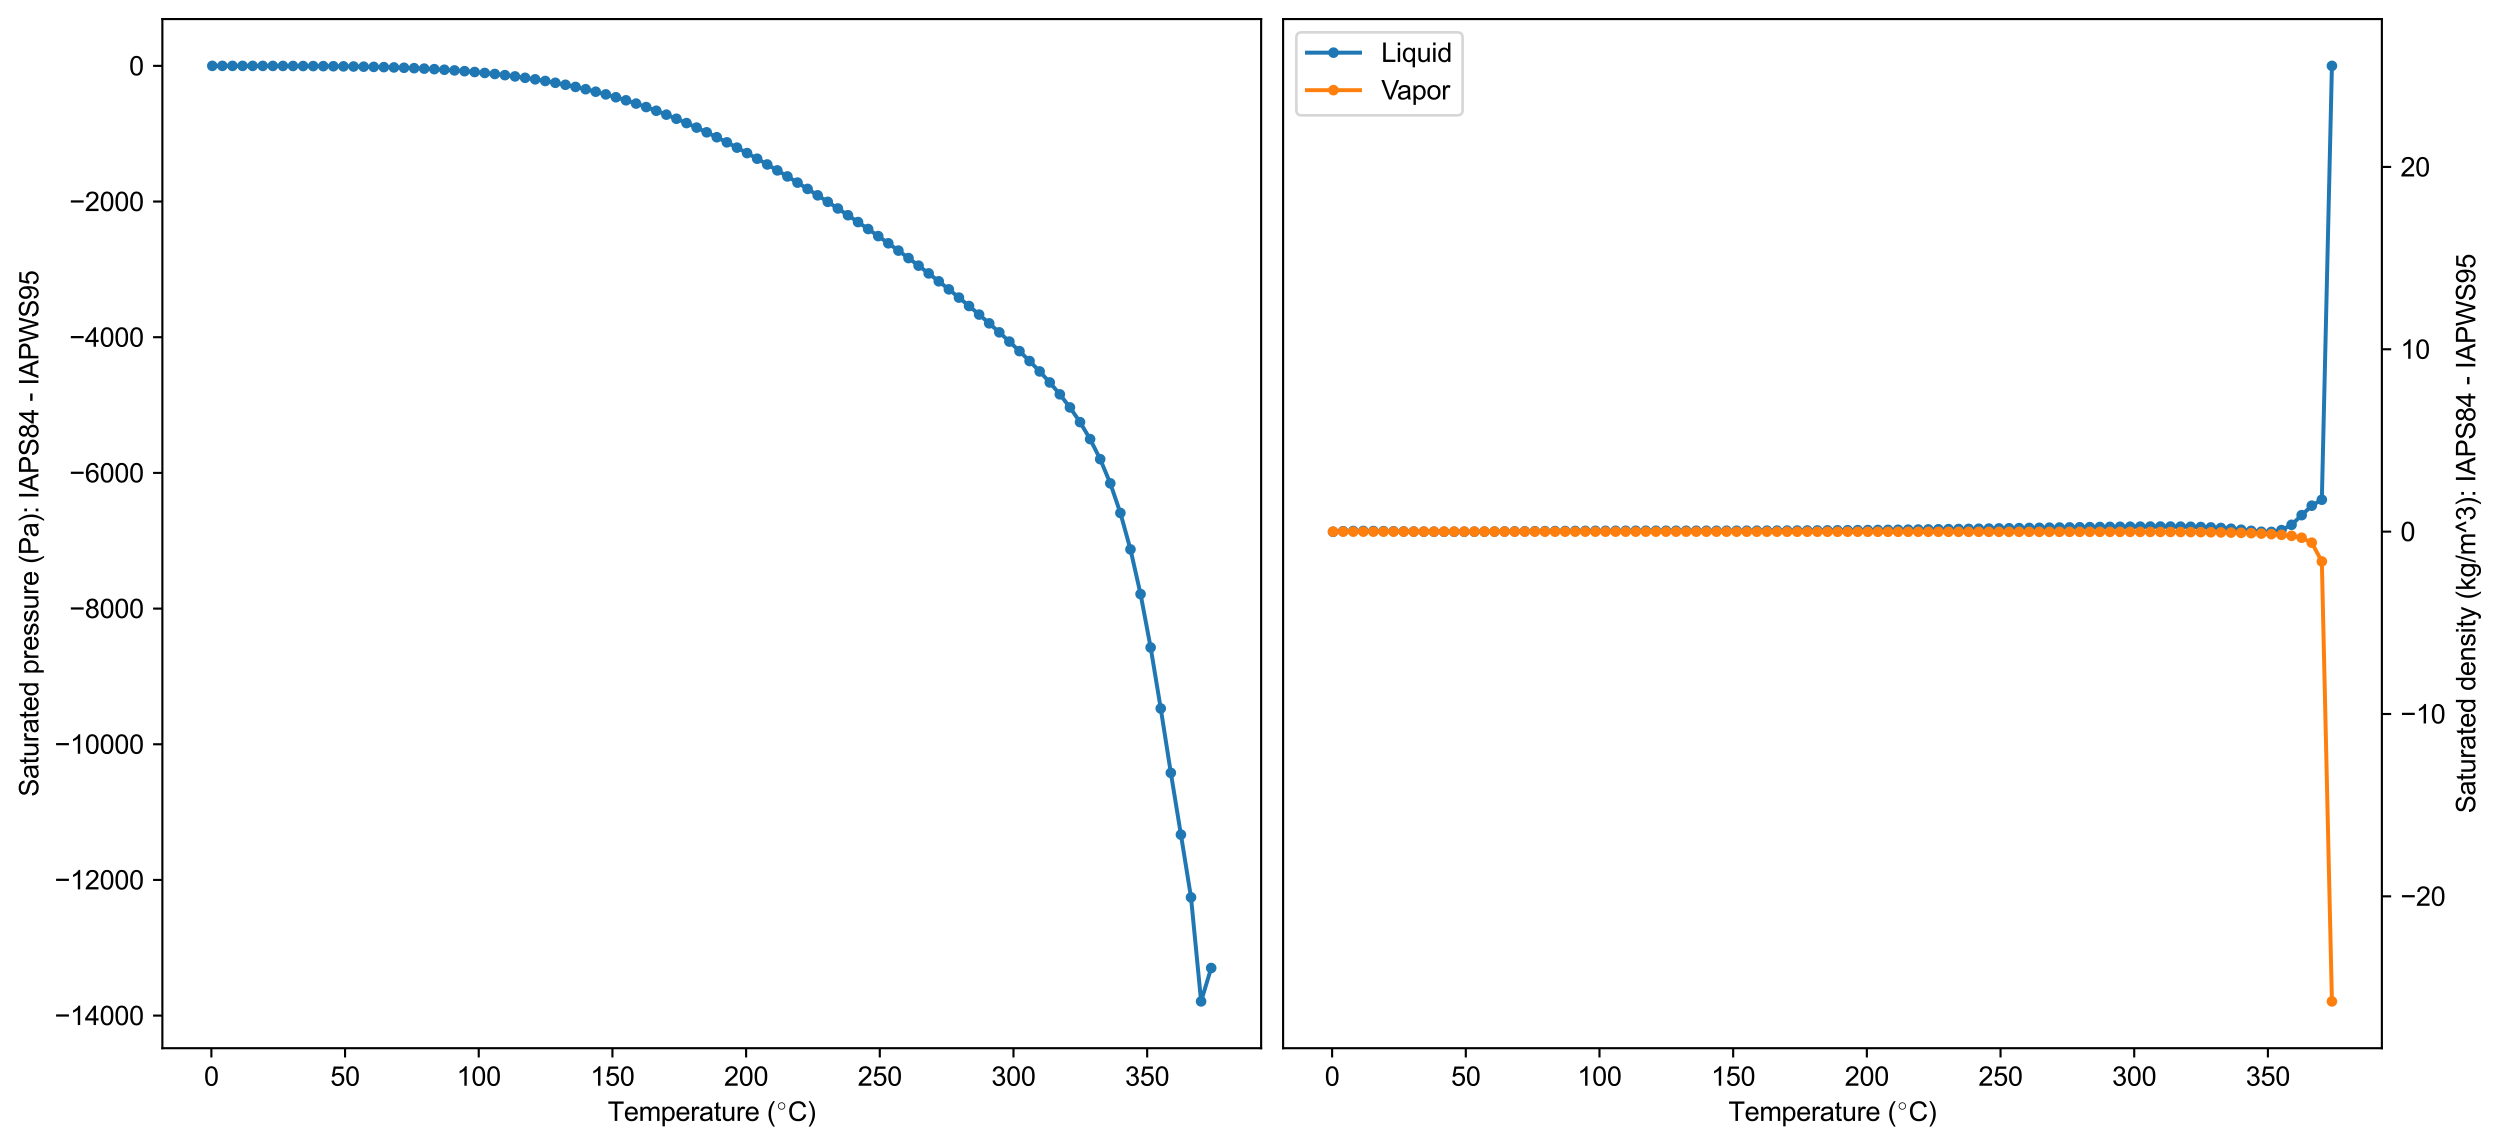 <?xml version="1.0" encoding="utf-8" standalone="no"?>
<!DOCTYPE svg PUBLIC "-//W3C//DTD SVG 1.1//EN"
  "http://www.w3.org/Graphics/SVG/1.1/DTD/svg11.dtd">
<svg xmlns:xlink="http://www.w3.org/1999/xlink" width="942.777pt" height="432.125pt" viewBox="0 0 942.777 432.125" xmlns="http://www.w3.org/2000/svg" version="1.1">
 <defs>
  <style type="text/css">*{stroke-linejoin: round; stroke-linecap: butt}</style>
 </defs>
 <g id="figure_1">
  <g id="patch_1">
   <path d="M 0 432.125 
L 942.777 432.125 
L 942.777 0 
L 0 0 
z
" style="fill: #ffffff"/>
  </g>
  <g id="axes_1">
   <g id="patch_2">
    <path d="M 61.23 395.28 
L 475.586 395.28 
L 475.586 7.2 
L 61.23 7.2 
z
" style="fill: #ffffff"/>
   </g>
   <g id="matplotlib.axis_1">
    <g id="xtick_1">
     <g id="line2d_1">
      <defs>
       <path id="m0ae492aea8" d="M 0 0 
L 0 3.5 
" style="stroke: #000000; stroke-width: 0.8"/>
      </defs>
      <g>
       <use xlink:href="#m0ae492aea8" x="79.711" y="395.28" style="stroke: #000000; stroke-width: 0.8"/>
      </g>
     </g>
     <g id="text_1">
      <!-- 0 -->
      <g transform="translate(76.931 409.438)scale(0.1 -0.1)">
       <defs>
        <path id="ArialMT-30" d="M 266 2259 
Q 266 3072 433 3567 
Q 600 4063 929 4331 
Q 1259 4600 1759 4600 
Q 2128 4600 2406 4451 
Q 2684 4303 2865 4023 
Q 3047 3744 3150 3342 
Q 3253 2941 3253 2259 
Q 3253 1453 3087 958 
Q 2922 463 2592 192 
Q 2263 -78 1759 -78 
Q 1097 -78 719 397 
Q 266 969 266 2259 
z
M 844 2259 
Q 844 1131 1108 757 
Q 1372 384 1759 384 
Q 2147 384 2411 759 
Q 2675 1134 2675 2259 
Q 2675 3391 2411 3762 
Q 2147 4134 1753 4134 
Q 1366 4134 1134 3806 
Q 844 3388 844 2259 
z
" transform="scale(0.016)"/>
       </defs>
       <use xlink:href="#ArialMT-30"/>
      </g>
     </g>
    </g>
    <g id="xtick_2">
     <g id="line2d_2">
      <g>
       <use xlink:href="#m0ae492aea8" x="130.125" y="395.28" style="stroke: #000000; stroke-width: 0.8"/>
      </g>
     </g>
     <g id="text_2">
      <!-- 50 -->
      <g transform="translate(124.564 409.438)scale(0.1 -0.1)">
       <defs>
        <path id="ArialMT-35" d="M 266 1200 
L 856 1250 
Q 922 819 1161 601 
Q 1400 384 1738 384 
Q 2144 384 2425 690 
Q 2706 997 2706 1503 
Q 2706 1984 2436 2262 
Q 2166 2541 1728 2541 
Q 1456 2541 1237 2417 
Q 1019 2294 894 2097 
L 366 2166 
L 809 4519 
L 3088 4519 
L 3088 3981 
L 1259 3981 
L 1013 2750 
Q 1425 3038 1878 3038 
Q 2478 3038 2890 2622 
Q 3303 2206 3303 1553 
Q 3303 931 2941 478 
Q 2500 -78 1738 -78 
Q 1113 -78 717 272 
Q 322 622 266 1200 
z
" transform="scale(0.016)"/>
       </defs>
       <use xlink:href="#ArialMT-35"/>
       <use xlink:href="#ArialMT-30" x="55.615"/>
      </g>
     </g>
    </g>
    <g id="xtick_3">
     <g id="line2d_3">
      <g>
       <use xlink:href="#m0ae492aea8" x="180.539" y="395.28" style="stroke: #000000; stroke-width: 0.8"/>
      </g>
     </g>
     <g id="text_3">
      <!-- 100 -->
      <g transform="translate(172.197 409.438)scale(0.1 -0.1)">
       <defs>
        <path id="ArialMT-31" d="M 2384 0 
L 1822 0 
L 1822 3584 
Q 1619 3391 1289 3197 
Q 959 3003 697 2906 
L 697 3450 
Q 1169 3672 1522 3987 
Q 1875 4303 2022 4600 
L 2384 4600 
L 2384 0 
z
" transform="scale(0.016)"/>
       </defs>
       <use xlink:href="#ArialMT-31"/>
       <use xlink:href="#ArialMT-30" x="55.615"/>
       <use xlink:href="#ArialMT-30" x="111.23"/>
      </g>
     </g>
    </g>
    <g id="xtick_4">
     <g id="line2d_4">
      <g>
       <use xlink:href="#m0ae492aea8" x="230.952" y="395.28" style="stroke: #000000; stroke-width: 0.8"/>
      </g>
     </g>
     <g id="text_4">
      <!-- 150 -->
      <g transform="translate(222.611 409.438)scale(0.1 -0.1)">
       <use xlink:href="#ArialMT-31"/>
       <use xlink:href="#ArialMT-35" x="55.615"/>
       <use xlink:href="#ArialMT-30" x="111.23"/>
      </g>
     </g>
    </g>
    <g id="xtick_5">
     <g id="line2d_5">
      <g>
       <use xlink:href="#m0ae492aea8" x="281.366" y="395.28" style="stroke: #000000; stroke-width: 0.8"/>
      </g>
     </g>
     <g id="text_5">
      <!-- 200 -->
      <g transform="translate(273.025 409.438)scale(0.1 -0.1)">
       <defs>
        <path id="ArialMT-32" d="M 3222 541 
L 3222 0 
L 194 0 
Q 188 203 259 391 
Q 375 700 629 1000 
Q 884 1300 1366 1694 
Q 2113 2306 2375 2664 
Q 2638 3022 2638 3341 
Q 2638 3675 2398 3904 
Q 2159 4134 1775 4134 
Q 1369 4134 1125 3890 
Q 881 3647 878 3216 
L 300 3275 
Q 359 3922 746 4261 
Q 1134 4600 1788 4600 
Q 2447 4600 2831 4234 
Q 3216 3869 3216 3328 
Q 3216 3053 3103 2787 
Q 2991 2522 2730 2228 
Q 2469 1934 1863 1422 
Q 1356 997 1212 845 
Q 1069 694 975 541 
L 3222 541 
z
" transform="scale(0.016)"/>
       </defs>
       <use xlink:href="#ArialMT-32"/>
       <use xlink:href="#ArialMT-30" x="55.615"/>
       <use xlink:href="#ArialMT-30" x="111.23"/>
      </g>
     </g>
    </g>
    <g id="xtick_6">
     <g id="line2d_6">
      <g>
       <use xlink:href="#m0ae492aea8" x="331.78" y="395.28" style="stroke: #000000; stroke-width: 0.8"/>
      </g>
     </g>
     <g id="text_6">
      <!-- 250 -->
      <g transform="translate(323.439 409.438)scale(0.1 -0.1)">
       <use xlink:href="#ArialMT-32"/>
       <use xlink:href="#ArialMT-35" x="55.615"/>
       <use xlink:href="#ArialMT-30" x="111.23"/>
      </g>
     </g>
    </g>
    <g id="xtick_7">
     <g id="line2d_7">
      <g>
       <use xlink:href="#m0ae492aea8" x="382.194" y="395.28" style="stroke: #000000; stroke-width: 0.8"/>
      </g>
     </g>
     <g id="text_7">
      <!-- 300 -->
      <g transform="translate(373.852 409.438)scale(0.1 -0.1)">
       <defs>
        <path id="ArialMT-33" d="M 269 1209 
L 831 1284 
Q 928 806 1161 595 
Q 1394 384 1728 384 
Q 2125 384 2398 659 
Q 2672 934 2672 1341 
Q 2672 1728 2419 1979 
Q 2166 2231 1775 2231 
Q 1616 2231 1378 2169 
L 1441 2663 
Q 1497 2656 1531 2656 
Q 1891 2656 2178 2843 
Q 2466 3031 2466 3422 
Q 2466 3731 2256 3934 
Q 2047 4138 1716 4138 
Q 1388 4138 1169 3931 
Q 950 3725 888 3313 
L 325 3413 
Q 428 3978 793 4289 
Q 1159 4600 1703 4600 
Q 2078 4600 2393 4439 
Q 2709 4278 2876 4000 
Q 3044 3722 3044 3409 
Q 3044 3113 2884 2869 
Q 2725 2625 2413 2481 
Q 2819 2388 3044 2092 
Q 3269 1797 3269 1353 
Q 3269 753 2831 336 
Q 2394 -81 1725 -81 
Q 1122 -81 723 278 
Q 325 638 269 1209 
z
" transform="scale(0.016)"/>
       </defs>
       <use xlink:href="#ArialMT-33"/>
       <use xlink:href="#ArialMT-30" x="55.615"/>
       <use xlink:href="#ArialMT-30" x="111.23"/>
      </g>
     </g>
    </g>
    <g id="xtick_8">
     <g id="line2d_8">
      <g>
       <use xlink:href="#m0ae492aea8" x="432.608" y="395.28" style="stroke: #000000; stroke-width: 0.8"/>
      </g>
     </g>
     <g id="text_8">
      <!-- 350 -->
      <g transform="translate(424.266 409.438)scale(0.1 -0.1)">
       <use xlink:href="#ArialMT-33"/>
       <use xlink:href="#ArialMT-35" x="55.615"/>
       <use xlink:href="#ArialMT-30" x="111.23"/>
      </g>
     </g>
    </g>
    <g id="text_9">
     <!-- Temperature ($^{\circ}$C) -->
     <g transform="translate(229.158 422.725)scale(0.1 -0.1)">
      <defs>
       <path id="ArialMT-54" d="M 1659 0 
L 1659 4041 
L 150 4041 
L 150 4581 
L 3781 4581 
L 3781 4041 
L 2266 4041 
L 2266 0 
L 1659 0 
z
" transform="scale(0.016)"/>
       <path id="ArialMT-65" d="M 2694 1069 
L 3275 997 
Q 3138 488 2766 206 
Q 2394 -75 1816 -75 
Q 1088 -75 661 373 
Q 234 822 234 1631 
Q 234 2469 665 2931 
Q 1097 3394 1784 3394 
Q 2450 3394 2872 2941 
Q 3294 2488 3294 1666 
Q 3294 1616 3291 1516 
L 816 1516 
Q 847 969 1125 678 
Q 1403 388 1819 388 
Q 2128 388 2347 550 
Q 2566 713 2694 1069 
z
M 847 1978 
L 2700 1978 
Q 2663 2397 2488 2606 
Q 2219 2931 1791 2931 
Q 1403 2931 1139 2672 
Q 875 2413 847 1978 
z
" transform="scale(0.016)"/>
       <path id="ArialMT-6d" d="M 422 0 
L 422 3319 
L 925 3319 
L 925 2853 
Q 1081 3097 1340 3245 
Q 1600 3394 1931 3394 
Q 2300 3394 2536 3241 
Q 2772 3088 2869 2813 
Q 3263 3394 3894 3394 
Q 4388 3394 4653 3120 
Q 4919 2847 4919 2278 
L 4919 0 
L 4359 0 
L 4359 2091 
Q 4359 2428 4304 2576 
Q 4250 2725 4106 2815 
Q 3963 2906 3769 2906 
Q 3419 2906 3187 2673 
Q 2956 2441 2956 1928 
L 2956 0 
L 2394 0 
L 2394 2156 
Q 2394 2531 2256 2718 
Q 2119 2906 1806 2906 
Q 1569 2906 1367 2781 
Q 1166 2656 1075 2415 
Q 984 2175 984 1722 
L 984 0 
L 422 0 
z
" transform="scale(0.016)"/>
       <path id="ArialMT-70" d="M 422 -1272 
L 422 3319 
L 934 3319 
L 934 2888 
Q 1116 3141 1344 3267 
Q 1572 3394 1897 3394 
Q 2322 3394 2647 3175 
Q 2972 2956 3137 2557 
Q 3303 2159 3303 1684 
Q 3303 1175 3120 767 
Q 2938 359 2589 142 
Q 2241 -75 1856 -75 
Q 1575 -75 1351 44 
Q 1128 163 984 344 
L 984 -1272 
L 422 -1272 
z
M 931 1641 
Q 931 1000 1190 694 
Q 1450 388 1819 388 
Q 2194 388 2461 705 
Q 2728 1022 2728 1688 
Q 2728 2322 2467 2637 
Q 2206 2953 1844 2953 
Q 1484 2953 1207 2617 
Q 931 2281 931 1641 
z
" transform="scale(0.016)"/>
       <path id="ArialMT-72" d="M 416 0 
L 416 3319 
L 922 3319 
L 922 2816 
Q 1116 3169 1280 3281 
Q 1444 3394 1641 3394 
Q 1925 3394 2219 3213 
L 2025 2691 
Q 1819 2813 1613 2813 
Q 1428 2813 1281 2702 
Q 1134 2591 1072 2394 
Q 978 2094 978 1738 
L 978 0 
L 416 0 
z
" transform="scale(0.016)"/>
       <path id="ArialMT-61" d="M 2588 409 
Q 2275 144 1986 34 
Q 1697 -75 1366 -75 
Q 819 -75 525 192 
Q 231 459 231 875 
Q 231 1119 342 1320 
Q 453 1522 633 1644 
Q 813 1766 1038 1828 
Q 1203 1872 1538 1913 
Q 2219 1994 2541 2106 
Q 2544 2222 2544 2253 
Q 2544 2597 2384 2738 
Q 2169 2928 1744 2928 
Q 1347 2928 1158 2789 
Q 969 2650 878 2297 
L 328 2372 
Q 403 2725 575 2942 
Q 747 3159 1072 3276 
Q 1397 3394 1825 3394 
Q 2250 3394 2515 3294 
Q 2781 3194 2906 3042 
Q 3031 2891 3081 2659 
Q 3109 2516 3109 2141 
L 3109 1391 
Q 3109 606 3145 398 
Q 3181 191 3288 0 
L 2700 0 
Q 2613 175 2588 409 
z
M 2541 1666 
Q 2234 1541 1622 1453 
Q 1275 1403 1131 1340 
Q 988 1278 909 1158 
Q 831 1038 831 891 
Q 831 666 1001 516 
Q 1172 366 1500 366 
Q 1825 366 2078 508 
Q 2331 650 2450 897 
Q 2541 1088 2541 1459 
L 2541 1666 
z
" transform="scale(0.016)"/>
       <path id="ArialMT-74" d="M 1650 503 
L 1731 6 
Q 1494 -44 1306 -44 
Q 1000 -44 831 53 
Q 663 150 594 308 
Q 525 466 525 972 
L 525 2881 
L 113 2881 
L 113 3319 
L 525 3319 
L 525 4141 
L 1084 4478 
L 1084 3319 
L 1650 3319 
L 1650 2881 
L 1084 2881 
L 1084 941 
Q 1084 700 1114 631 
Q 1144 563 1211 522 
Q 1278 481 1403 481 
Q 1497 481 1650 503 
z
" transform="scale(0.016)"/>
       <path id="ArialMT-75" d="M 2597 0 
L 2597 488 
Q 2209 -75 1544 -75 
Q 1250 -75 995 37 
Q 741 150 617 320 
Q 494 491 444 738 
Q 409 903 409 1263 
L 409 3319 
L 972 3319 
L 972 1478 
Q 972 1038 1006 884 
Q 1059 663 1231 536 
Q 1403 409 1656 409 
Q 1909 409 2131 539 
Q 2353 669 2445 892 
Q 2538 1116 2538 1541 
L 2538 3319 
L 3100 3319 
L 3100 0 
L 2597 0 
z
" transform="scale(0.016)"/>
       <path id="ArialMT-20" transform="scale(0.016)"/>
       <path id="ArialMT-28" d="M 1497 -1347 
Q 1031 -759 709 28 
Q 388 816 388 1659 
Q 388 2403 628 3084 
Q 909 3875 1497 4659 
L 1900 4659 
Q 1522 4009 1400 3731 
Q 1209 3300 1100 2831 
Q 966 2247 966 1656 
Q 966 153 1900 -1347 
L 1497 -1347 
z
" transform="scale(0.016)"/>
       <path id="Cmsy10-b1" d="M 1600 359 
Q 1269 359 983 526 
Q 697 694 528 984 
Q 359 1275 359 1600 
Q 359 1925 528 2215 
Q 697 2506 983 2673 
Q 1269 2841 1600 2841 
Q 1931 2841 2215 2672 
Q 2500 2503 2667 2214 
Q 2834 1925 2834 1600 
Q 2834 1275 2667 986 
Q 2500 697 2215 528 
Q 1931 359 1600 359 
z
M 1600 616 
Q 2000 616 2289 908 
Q 2578 1200 2578 1600 
Q 2578 1856 2445 2086 
Q 2313 2316 2088 2450 
Q 1863 2584 1600 2584 
Q 1403 2584 1225 2507 
Q 1047 2431 906 2290 
Q 766 2150 691 1973 
Q 616 1797 616 1600 
Q 616 1200 905 908 
Q 1194 616 1600 616 
z
" transform="scale(0.016)"/>
       <path id="ArialMT-43" d="M 3763 1606 
L 4369 1453 
Q 4178 706 3683 314 
Q 3188 -78 2472 -78 
Q 1731 -78 1267 223 
Q 803 525 561 1097 
Q 319 1669 319 2325 
Q 319 3041 592 3573 
Q 866 4106 1370 4382 
Q 1875 4659 2481 4659 
Q 3169 4659 3637 4309 
Q 4106 3959 4291 3325 
L 3694 3184 
Q 3534 3684 3231 3912 
Q 2928 4141 2469 4141 
Q 1941 4141 1586 3887 
Q 1231 3634 1087 3207 
Q 944 2781 944 2328 
Q 944 1744 1114 1308 
Q 1284 872 1643 656 
Q 2003 441 2422 441 
Q 2931 441 3284 734 
Q 3638 1028 3763 1606 
z
" transform="scale(0.016)"/>
       <path id="ArialMT-29" d="M 791 -1347 
L 388 -1347 
Q 1322 153 1322 1656 
Q 1322 2244 1188 2822 
Q 1081 3291 891 3722 
Q 769 4003 388 4659 
L 791 4659 
Q 1378 3875 1659 3084 
Q 1900 2403 1900 1659 
Q 1900 816 1576 28 
Q 1253 -759 791 -1347 
z
" transform="scale(0.016)"/>
      </defs>
      <use xlink:href="#ArialMT-54" transform="translate(0 0.203)"/>
      <use xlink:href="#ArialMT-65" transform="translate(61.084 0.203)"/>
      <use xlink:href="#ArialMT-6d" transform="translate(116.699 0.203)"/>
      <use xlink:href="#ArialMT-70" transform="translate(200 0.203)"/>
      <use xlink:href="#ArialMT-65" transform="translate(255.615 0.203)"/>
      <use xlink:href="#ArialMT-72" transform="translate(311.23 0.203)"/>
      <use xlink:href="#ArialMT-61" transform="translate(344.531 0.203)"/>
      <use xlink:href="#ArialMT-74" transform="translate(400.146 0.203)"/>
      <use xlink:href="#ArialMT-75" transform="translate(427.93 0.203)"/>
      <use xlink:href="#ArialMT-72" transform="translate(483.545 0.203)"/>
      <use xlink:href="#ArialMT-65" transform="translate(516.846 0.203)"/>
      <use xlink:href="#ArialMT-20" transform="translate(572.461 0.203)"/>
      <use xlink:href="#ArialMT-28" transform="translate(600.244 0.203)"/>
      <use xlink:href="#Cmsy10-b1" transform="translate(638.009 38.467)scale(0.7)"/>
      <use xlink:href="#ArialMT-43" transform="translate(679.386 0.203)"/>
      <use xlink:href="#ArialMT-29" transform="translate(751.603 0.203)"/>
     </g>
    </g>
   </g>
   <g id="matplotlib.axis_2">
    <g id="ytick_1">
     <g id="line2d_9">
      <defs>
       <path id="mbbbf24beb6" d="M 0 0 
L -3.5 0 
" style="stroke: #000000; stroke-width: 0.8"/>
      </defs>
      <g>
       <use xlink:href="#mbbbf24beb6" x="61.23" y="382.994" style="stroke: #000000; stroke-width: 0.8"/>
      </g>
     </g>
     <g id="text_10">
      <!-- −14000 -->
      <g transform="translate(20.584 386.573)scale(0.1 -0.1)">
       <defs>
        <path id="ArialMT-2212" d="M 3381 1997 
L 356 1997 
L 356 2522 
L 3381 2522 
L 3381 1997 
z
" transform="scale(0.016)"/>
        <path id="ArialMT-34" d="M 2069 0 
L 2069 1097 
L 81 1097 
L 81 1613 
L 2172 4581 
L 2631 4581 
L 2631 1613 
L 3250 1613 
L 3250 1097 
L 2631 1097 
L 2631 0 
L 2069 0 
z
M 2069 1613 
L 2069 3678 
L 634 1613 
L 2069 1613 
z
" transform="scale(0.016)"/>
       </defs>
       <use xlink:href="#ArialMT-2212"/>
       <use xlink:href="#ArialMT-31" x="58.398"/>
       <use xlink:href="#ArialMT-34" x="114.014"/>
       <use xlink:href="#ArialMT-30" x="169.629"/>
       <use xlink:href="#ArialMT-30" x="225.244"/>
       <use xlink:href="#ArialMT-30" x="280.859"/>
      </g>
     </g>
    </g>
    <g id="ytick_2">
     <g id="line2d_10">
      <g>
       <use xlink:href="#mbbbf24beb6" x="61.23" y="331.829" style="stroke: #000000; stroke-width: 0.8"/>
      </g>
     </g>
     <g id="text_11">
      <!-- −12000 -->
      <g transform="translate(20.584 335.408)scale(0.1 -0.1)">
       <use xlink:href="#ArialMT-2212"/>
       <use xlink:href="#ArialMT-31" x="58.398"/>
       <use xlink:href="#ArialMT-32" x="114.014"/>
       <use xlink:href="#ArialMT-30" x="169.629"/>
       <use xlink:href="#ArialMT-30" x="225.244"/>
       <use xlink:href="#ArialMT-30" x="280.859"/>
      </g>
     </g>
    </g>
    <g id="ytick_3">
     <g id="line2d_11">
      <g>
       <use xlink:href="#mbbbf24beb6" x="61.23" y="280.665" style="stroke: #000000; stroke-width: 0.8"/>
      </g>
     </g>
     <g id="text_12">
      <!-- −10000 -->
      <g transform="translate(20.584 284.244)scale(0.1 -0.1)">
       <use xlink:href="#ArialMT-2212"/>
       <use xlink:href="#ArialMT-31" x="58.398"/>
       <use xlink:href="#ArialMT-30" x="114.014"/>
       <use xlink:href="#ArialMT-30" x="169.629"/>
       <use xlink:href="#ArialMT-30" x="225.244"/>
       <use xlink:href="#ArialMT-30" x="280.859"/>
      </g>
     </g>
    </g>
    <g id="ytick_4">
     <g id="line2d_12">
      <g>
       <use xlink:href="#mbbbf24beb6" x="61.23" y="229.5" style="stroke: #000000; stroke-width: 0.8"/>
      </g>
     </g>
     <g id="text_13">
      <!-- −8000 -->
      <g transform="translate(26.145 233.079)scale(0.1 -0.1)">
       <defs>
        <path id="ArialMT-38" d="M 1131 2484 
Q 781 2613 612 2850 
Q 444 3088 444 3419 
Q 444 3919 803 4259 
Q 1163 4600 1759 4600 
Q 2359 4600 2725 4251 
Q 3091 3903 3091 3403 
Q 3091 3084 2923 2848 
Q 2756 2613 2416 2484 
Q 2838 2347 3058 2040 
Q 3278 1734 3278 1309 
Q 3278 722 2862 322 
Q 2447 -78 1769 -78 
Q 1091 -78 675 323 
Q 259 725 259 1325 
Q 259 1772 486 2073 
Q 713 2375 1131 2484 
z
M 1019 3438 
Q 1019 3113 1228 2906 
Q 1438 2700 1772 2700 
Q 2097 2700 2305 2904 
Q 2513 3109 2513 3406 
Q 2513 3716 2298 3927 
Q 2084 4138 1766 4138 
Q 1444 4138 1231 3931 
Q 1019 3725 1019 3438 
z
M 838 1322 
Q 838 1081 952 856 
Q 1066 631 1291 507 
Q 1516 384 1775 384 
Q 2178 384 2440 643 
Q 2703 903 2703 1303 
Q 2703 1709 2433 1975 
Q 2163 2241 1756 2241 
Q 1359 2241 1098 1978 
Q 838 1716 838 1322 
z
" transform="scale(0.016)"/>
       </defs>
       <use xlink:href="#ArialMT-2212"/>
       <use xlink:href="#ArialMT-38" x="58.398"/>
       <use xlink:href="#ArialMT-30" x="114.014"/>
       <use xlink:href="#ArialMT-30" x="169.629"/>
       <use xlink:href="#ArialMT-30" x="225.244"/>
      </g>
     </g>
    </g>
    <g id="ytick_5">
     <g id="line2d_13">
      <g>
       <use xlink:href="#mbbbf24beb6" x="61.23" y="178.336" style="stroke: #000000; stroke-width: 0.8"/>
      </g>
     </g>
     <g id="text_14">
      <!-- −6000 -->
      <g transform="translate(26.145 181.914)scale(0.1 -0.1)">
       <defs>
        <path id="ArialMT-36" d="M 3184 3459 
L 2625 3416 
Q 2550 3747 2413 3897 
Q 2184 4138 1850 4138 
Q 1581 4138 1378 3988 
Q 1113 3794 959 3422 
Q 806 3050 800 2363 
Q 1003 2672 1297 2822 
Q 1591 2972 1913 2972 
Q 2475 2972 2870 2558 
Q 3266 2144 3266 1488 
Q 3266 1056 3080 686 
Q 2894 316 2569 119 
Q 2244 -78 1831 -78 
Q 1128 -78 684 439 
Q 241 956 241 2144 
Q 241 3472 731 4075 
Q 1159 4600 1884 4600 
Q 2425 4600 2770 4297 
Q 3116 3994 3184 3459 
z
M 888 1484 
Q 888 1194 1011 928 
Q 1134 663 1356 523 
Q 1578 384 1822 384 
Q 2178 384 2434 671 
Q 2691 959 2691 1453 
Q 2691 1928 2437 2201 
Q 2184 2475 1800 2475 
Q 1419 2475 1153 2201 
Q 888 1928 888 1484 
z
" transform="scale(0.016)"/>
       </defs>
       <use xlink:href="#ArialMT-2212"/>
       <use xlink:href="#ArialMT-36" x="58.398"/>
       <use xlink:href="#ArialMT-30" x="114.014"/>
       <use xlink:href="#ArialMT-30" x="169.629"/>
       <use xlink:href="#ArialMT-30" x="225.244"/>
      </g>
     </g>
    </g>
    <g id="ytick_6">
     <g id="line2d_14">
      <g>
       <use xlink:href="#mbbbf24beb6" x="61.23" y="127.171" style="stroke: #000000; stroke-width: 0.8"/>
      </g>
     </g>
     <g id="text_15">
      <!-- −4000 -->
      <g transform="translate(26.145 130.75)scale(0.1 -0.1)">
       <use xlink:href="#ArialMT-2212"/>
       <use xlink:href="#ArialMT-34" x="58.398"/>
       <use xlink:href="#ArialMT-30" x="114.014"/>
       <use xlink:href="#ArialMT-30" x="169.629"/>
       <use xlink:href="#ArialMT-30" x="225.244"/>
      </g>
     </g>
    </g>
    <g id="ytick_7">
     <g id="line2d_15">
      <g>
       <use xlink:href="#mbbbf24beb6" x="61.23" y="76.006" style="stroke: #000000; stroke-width: 0.8"/>
      </g>
     </g>
     <g id="text_16">
      <!-- −2000 -->
      <g transform="translate(26.145 79.585)scale(0.1 -0.1)">
       <use xlink:href="#ArialMT-2212"/>
       <use xlink:href="#ArialMT-32" x="58.398"/>
       <use xlink:href="#ArialMT-30" x="114.014"/>
       <use xlink:href="#ArialMT-30" x="169.629"/>
       <use xlink:href="#ArialMT-30" x="225.244"/>
      </g>
     </g>
    </g>
    <g id="ytick_8">
     <g id="line2d_16">
      <g>
       <use xlink:href="#mbbbf24beb6" x="61.23" y="24.842" style="stroke: #000000; stroke-width: 0.8"/>
      </g>
     </g>
     <g id="text_17">
      <!-- 0 -->
      <g transform="translate(48.669 28.421)scale(0.1 -0.1)">
       <use xlink:href="#ArialMT-30"/>
      </g>
     </g>
    </g>
    <g id="text_18">
     <!-- Saturated pressure (Pa): IAPS84 - IAPWS95 -->
     <g transform="translate(14.48 300.447)rotate(-90)scale(0.1 -0.1)">
      <defs>
       <path id="ArialMT-53" d="M 288 1472 
L 859 1522 
Q 900 1178 1048 958 
Q 1197 738 1509 602 
Q 1822 466 2213 466 
Q 2559 466 2825 569 
Q 3091 672 3220 851 
Q 3350 1031 3350 1244 
Q 3350 1459 3225 1620 
Q 3100 1781 2813 1891 
Q 2628 1963 1997 2114 
Q 1366 2266 1113 2400 
Q 784 2572 623 2826 
Q 463 3081 463 3397 
Q 463 3744 659 4045 
Q 856 4347 1234 4503 
Q 1613 4659 2075 4659 
Q 2584 4659 2973 4495 
Q 3363 4331 3572 4012 
Q 3781 3694 3797 3291 
L 3216 3247 
Q 3169 3681 2898 3903 
Q 2628 4125 2100 4125 
Q 1550 4125 1298 3923 
Q 1047 3722 1047 3438 
Q 1047 3191 1225 3031 
Q 1400 2872 2139 2705 
Q 2878 2538 3153 2413 
Q 3553 2228 3743 1945 
Q 3934 1663 3934 1294 
Q 3934 928 3725 604 
Q 3516 281 3123 101 
Q 2731 -78 2241 -78 
Q 1619 -78 1198 103 
Q 778 284 539 648 
Q 300 1013 288 1472 
z
" transform="scale(0.016)"/>
       <path id="ArialMT-64" d="M 2575 0 
L 2575 419 
Q 2259 -75 1647 -75 
Q 1250 -75 917 144 
Q 584 363 401 755 
Q 219 1147 219 1656 
Q 219 2153 384 2558 
Q 550 2963 881 3178 
Q 1213 3394 1622 3394 
Q 1922 3394 2156 3267 
Q 2391 3141 2538 2938 
L 2538 4581 
L 3097 4581 
L 3097 0 
L 2575 0 
z
M 797 1656 
Q 797 1019 1065 703 
Q 1334 388 1700 388 
Q 2069 388 2326 689 
Q 2584 991 2584 1609 
Q 2584 2291 2321 2609 
Q 2059 2928 1675 2928 
Q 1300 2928 1048 2622 
Q 797 2316 797 1656 
z
" transform="scale(0.016)"/>
       <path id="ArialMT-73" d="M 197 991 
L 753 1078 
Q 800 744 1014 566 
Q 1228 388 1613 388 
Q 2000 388 2187 545 
Q 2375 703 2375 916 
Q 2375 1106 2209 1216 
Q 2094 1291 1634 1406 
Q 1016 1563 777 1677 
Q 538 1791 414 1992 
Q 291 2194 291 2438 
Q 291 2659 392 2848 
Q 494 3038 669 3163 
Q 800 3259 1026 3326 
Q 1253 3394 1513 3394 
Q 1903 3394 2198 3281 
Q 2494 3169 2634 2976 
Q 2775 2784 2828 2463 
L 2278 2388 
Q 2241 2644 2061 2787 
Q 1881 2931 1553 2931 
Q 1166 2931 1000 2803 
Q 834 2675 834 2503 
Q 834 2394 903 2306 
Q 972 2216 1119 2156 
Q 1203 2125 1616 2013 
Q 2213 1853 2448 1751 
Q 2684 1650 2818 1456 
Q 2953 1263 2953 975 
Q 2953 694 2789 445 
Q 2625 197 2315 61 
Q 2006 -75 1616 -75 
Q 969 -75 630 194 
Q 291 463 197 991 
z
" transform="scale(0.016)"/>
       <path id="ArialMT-50" d="M 494 0 
L 494 4581 
L 2222 4581 
Q 2678 4581 2919 4538 
Q 3256 4481 3484 4323 
Q 3713 4166 3852 3881 
Q 3991 3597 3991 3256 
Q 3991 2672 3619 2267 
Q 3247 1863 2275 1863 
L 1100 1863 
L 1100 0 
L 494 0 
z
M 1100 2403 
L 2284 2403 
Q 2872 2403 3119 2622 
Q 3366 2841 3366 3238 
Q 3366 3525 3220 3729 
Q 3075 3934 2838 4000 
Q 2684 4041 2272 4041 
L 1100 4041 
L 1100 2403 
z
" transform="scale(0.016)"/>
       <path id="ArialMT-3a" d="M 578 2678 
L 578 3319 
L 1219 3319 
L 1219 2678 
L 578 2678 
z
M 578 0 
L 578 641 
L 1219 641 
L 1219 0 
L 578 0 
z
" transform="scale(0.016)"/>
       <path id="ArialMT-49" d="M 597 0 
L 597 4581 
L 1203 4581 
L 1203 0 
L 597 0 
z
" transform="scale(0.016)"/>
       <path id="ArialMT-41" d="M -9 0 
L 1750 4581 
L 2403 4581 
L 4278 0 
L 3588 0 
L 3053 1388 
L 1138 1388 
L 634 0 
L -9 0 
z
M 1313 1881 
L 2866 1881 
L 2388 3150 
Q 2169 3728 2063 4100 
Q 1975 3659 1816 3225 
L 1313 1881 
z
" transform="scale(0.016)"/>
       <path id="ArialMT-2d" d="M 203 1375 
L 203 1941 
L 1931 1941 
L 1931 1375 
L 203 1375 
z
" transform="scale(0.016)"/>
       <path id="ArialMT-57" d="M 1294 0 
L 78 4581 
L 700 4581 
L 1397 1578 
Q 1509 1106 1591 641 
Q 1766 1375 1797 1488 
L 2669 4581 
L 3400 4581 
L 4056 2263 
Q 4303 1400 4413 641 
Q 4500 1075 4641 1638 
L 5359 4581 
L 5969 4581 
L 4713 0 
L 4128 0 
L 3163 3491 
Q 3041 3928 3019 4028 
Q 2947 3713 2884 3491 
L 1913 0 
L 1294 0 
z
" transform="scale(0.016)"/>
       <path id="ArialMT-39" d="M 350 1059 
L 891 1109 
Q 959 728 1153 556 
Q 1347 384 1650 384 
Q 1909 384 2104 503 
Q 2300 622 2425 820 
Q 2550 1019 2634 1356 
Q 2719 1694 2719 2044 
Q 2719 2081 2716 2156 
Q 2547 1888 2255 1720 
Q 1963 1553 1622 1553 
Q 1053 1553 659 1965 
Q 266 2378 266 3053 
Q 266 3750 677 4175 
Q 1088 4600 1706 4600 
Q 2153 4600 2523 4359 
Q 2894 4119 3086 3673 
Q 3278 3228 3278 2384 
Q 3278 1506 3087 986 
Q 2897 466 2520 194 
Q 2144 -78 1638 -78 
Q 1100 -78 759 220 
Q 419 519 350 1059 
z
M 2653 3081 
Q 2653 3566 2395 3850 
Q 2138 4134 1775 4134 
Q 1400 4134 1122 3828 
Q 844 3522 844 3034 
Q 844 2597 1108 2323 
Q 1372 2050 1759 2050 
Q 2150 2050 2401 2323 
Q 2653 2597 2653 3081 
z
" transform="scale(0.016)"/>
      </defs>
      <use xlink:href="#ArialMT-53"/>
      <use xlink:href="#ArialMT-61" x="66.699"/>
      <use xlink:href="#ArialMT-74" x="122.314"/>
      <use xlink:href="#ArialMT-75" x="150.098"/>
      <use xlink:href="#ArialMT-72" x="205.713"/>
      <use xlink:href="#ArialMT-61" x="239.014"/>
      <use xlink:href="#ArialMT-74" x="294.629"/>
      <use xlink:href="#ArialMT-65" x="322.412"/>
      <use xlink:href="#ArialMT-64" x="378.027"/>
      <use xlink:href="#ArialMT-20" x="433.643"/>
      <use xlink:href="#ArialMT-70" x="461.426"/>
      <use xlink:href="#ArialMT-72" x="517.041"/>
      <use xlink:href="#ArialMT-65" x="550.342"/>
      <use xlink:href="#ArialMT-73" x="605.957"/>
      <use xlink:href="#ArialMT-73" x="655.957"/>
      <use xlink:href="#ArialMT-75" x="705.957"/>
      <use xlink:href="#ArialMT-72" x="761.572"/>
      <use xlink:href="#ArialMT-65" x="794.873"/>
      <use xlink:href="#ArialMT-20" x="850.488"/>
      <use xlink:href="#ArialMT-28" x="878.271"/>
      <use xlink:href="#ArialMT-50" x="911.572"/>
      <use xlink:href="#ArialMT-61" x="978.271"/>
      <use xlink:href="#ArialMT-29" x="1033.887"/>
      <use xlink:href="#ArialMT-3a" x="1067.188"/>
      <use xlink:href="#ArialMT-20" x="1094.971"/>
      <use xlink:href="#ArialMT-49" x="1122.754"/>
      <use xlink:href="#ArialMT-41" x="1150.537"/>
      <use xlink:href="#ArialMT-50" x="1217.236"/>
      <use xlink:href="#ArialMT-53" x="1283.936"/>
      <use xlink:href="#ArialMT-38" x="1350.635"/>
      <use xlink:href="#ArialMT-34" x="1406.25"/>
      <use xlink:href="#ArialMT-20" x="1461.865"/>
      <use xlink:href="#ArialMT-2d" x="1489.648"/>
      <use xlink:href="#ArialMT-20" x="1522.949"/>
      <use xlink:href="#ArialMT-49" x="1550.732"/>
      <use xlink:href="#ArialMT-41" x="1578.516"/>
      <use xlink:href="#ArialMT-50" x="1645.215"/>
      <use xlink:href="#ArialMT-57" x="1711.914"/>
      <use xlink:href="#ArialMT-53" x="1806.299"/>
      <use xlink:href="#ArialMT-39" x="1872.998"/>
      <use xlink:href="#ArialMT-35" x="1928.613"/>
     </g>
    </g>
   </g>
   <g id="line2d_17">
    <path d="M 80.064 24.84 
L 83.869 24.841 
L 87.674 24.842 
L 91.479 24.845 
L 95.284 24.848 
L 99.089 24.853 
L 102.894 24.86 
L 106.699 24.869 
L 110.503 24.882 
L 114.308 24.898 
L 118.113 24.919 
L 121.918 24.947 
L 125.723 24.982 
L 129.528 25.025 
L 133.333 25.079 
L 137.138 25.145 
L 140.943 25.223 
L 144.748 25.317 
L 148.553 25.428 
L 152.358 25.558 
L 156.163 25.708 
L 159.968 25.881 
L 163.772 26.078 
L 167.577 26.302 
L 171.382 26.556 
L 175.187 26.84 
L 178.992 27.158 
L 182.797 27.512 
L 186.602 27.905 
L 190.407 28.339 
L 194.212 28.817 
L 198.017 29.342 
L 201.822 29.917 
L 205.627 30.544 
L 209.432 31.228 
L 213.236 31.971 
L 217.041 32.775 
L 220.846 33.645 
L 224.651 34.583 
L 228.456 35.592 
L 232.261 36.673 
L 236.066 37.83 
L 239.871 39.063 
L 243.676 40.375 
L 247.481 41.766 
L 251.286 43.236 
L 255.091 44.786 
L 258.896 46.414 
L 262.701 48.12 
L 266.505 49.901 
L 270.31 51.756 
L 274.115 53.681 
L 277.92 55.675 
L 281.725 57.732 
L 285.53 59.851 
L 289.335 62.027 
L 293.14 64.257 
L 296.945 66.538 
L 300.75 68.868 
L 304.555 71.242 
L 308.36 73.66 
L 312.165 76.119 
L 315.969 78.62 
L 319.774 81.161 
L 323.579 83.743 
L 327.384 86.367 
L 331.189 89.034 
L 334.994 91.747 
L 338.799 94.508 
L 342.604 97.32 
L 346.409 100.184 
L 350.214 103.104 
L 354.019 106.083 
L 357.824 109.122 
L 361.629 112.224 
L 365.434 115.392 
L 369.238 118.629 
L 373.043 121.94 
L 376.848 125.333 
L 380.653 128.82 
L 384.458 132.418 
L 388.263 136.155 
L 392.068 140.071 
L 395.873 144.228 
L 399.678 148.711 
L 403.483 153.643 
L 407.288 159.193 
L 411.093 165.595 
L 414.898 173.156 
L 418.702 182.275 
L 422.507 193.44 
L 426.312 207.194 
L 430.117 224.033 
L 433.922 244.179 
L 437.727 267.18 
L 441.532 291.456 
L 445.337 314.749 
L 449.142 338.404 
L 452.947 377.64 
L 456.752 365.049 
" clip-path="url(#p01275bca57)" style="fill: none; stroke: #1f77b4; stroke-width: 1.5; stroke-linecap: square"/>
    <defs>
     <path id="ma2e425d4b1" d="M 0 1.5 
C 0.398 1.5 0.779 1.342 1.061 1.061 
C 1.342 0.779 1.5 0.398 1.5 0 
C 1.5 -0.398 1.342 -0.779 1.061 -1.061 
C 0.779 -1.342 0.398 -1.5 0 -1.5 
C -0.398 -1.5 -0.779 -1.342 -1.061 -1.061 
C -1.342 -0.779 -1.5 -0.398 -1.5 0 
C -1.5 0.398 -1.342 0.779 -1.061 1.061 
C -0.779 1.342 -0.398 1.5 0 1.5 
z
" style="stroke: #1f77b4"/>
    </defs>
    <g clip-path="url(#p01275bca57)">
     <use xlink:href="#ma2e425d4b1" x="80.064" y="24.84" style="fill: #1f77b4; stroke: #1f77b4"/>
     <use xlink:href="#ma2e425d4b1" x="83.869" y="24.841" style="fill: #1f77b4; stroke: #1f77b4"/>
     <use xlink:href="#ma2e425d4b1" x="87.674" y="24.842" style="fill: #1f77b4; stroke: #1f77b4"/>
     <use xlink:href="#ma2e425d4b1" x="91.479" y="24.845" style="fill: #1f77b4; stroke: #1f77b4"/>
     <use xlink:href="#ma2e425d4b1" x="95.284" y="24.848" style="fill: #1f77b4; stroke: #1f77b4"/>
     <use xlink:href="#ma2e425d4b1" x="99.089" y="24.853" style="fill: #1f77b4; stroke: #1f77b4"/>
     <use xlink:href="#ma2e425d4b1" x="102.894" y="24.86" style="fill: #1f77b4; stroke: #1f77b4"/>
     <use xlink:href="#ma2e425d4b1" x="106.699" y="24.869" style="fill: #1f77b4; stroke: #1f77b4"/>
     <use xlink:href="#ma2e425d4b1" x="110.503" y="24.882" style="fill: #1f77b4; stroke: #1f77b4"/>
     <use xlink:href="#ma2e425d4b1" x="114.308" y="24.898" style="fill: #1f77b4; stroke: #1f77b4"/>
     <use xlink:href="#ma2e425d4b1" x="118.113" y="24.919" style="fill: #1f77b4; stroke: #1f77b4"/>
     <use xlink:href="#ma2e425d4b1" x="121.918" y="24.947" style="fill: #1f77b4; stroke: #1f77b4"/>
     <use xlink:href="#ma2e425d4b1" x="125.723" y="24.982" style="fill: #1f77b4; stroke: #1f77b4"/>
     <use xlink:href="#ma2e425d4b1" x="129.528" y="25.025" style="fill: #1f77b4; stroke: #1f77b4"/>
     <use xlink:href="#ma2e425d4b1" x="133.333" y="25.079" style="fill: #1f77b4; stroke: #1f77b4"/>
     <use xlink:href="#ma2e425d4b1" x="137.138" y="25.145" style="fill: #1f77b4; stroke: #1f77b4"/>
     <use xlink:href="#ma2e425d4b1" x="140.943" y="25.223" style="fill: #1f77b4; stroke: #1f77b4"/>
     <use xlink:href="#ma2e425d4b1" x="144.748" y="25.317" style="fill: #1f77b4; stroke: #1f77b4"/>
     <use xlink:href="#ma2e425d4b1" x="148.553" y="25.428" style="fill: #1f77b4; stroke: #1f77b4"/>
     <use xlink:href="#ma2e425d4b1" x="152.358" y="25.558" style="fill: #1f77b4; stroke: #1f77b4"/>
     <use xlink:href="#ma2e425d4b1" x="156.163" y="25.708" style="fill: #1f77b4; stroke: #1f77b4"/>
     <use xlink:href="#ma2e425d4b1" x="159.968" y="25.881" style="fill: #1f77b4; stroke: #1f77b4"/>
     <use xlink:href="#ma2e425d4b1" x="163.772" y="26.078" style="fill: #1f77b4; stroke: #1f77b4"/>
     <use xlink:href="#ma2e425d4b1" x="167.577" y="26.302" style="fill: #1f77b4; stroke: #1f77b4"/>
     <use xlink:href="#ma2e425d4b1" x="171.382" y="26.556" style="fill: #1f77b4; stroke: #1f77b4"/>
     <use xlink:href="#ma2e425d4b1" x="175.187" y="26.84" style="fill: #1f77b4; stroke: #1f77b4"/>
     <use xlink:href="#ma2e425d4b1" x="178.992" y="27.158" style="fill: #1f77b4; stroke: #1f77b4"/>
     <use xlink:href="#ma2e425d4b1" x="182.797" y="27.512" style="fill: #1f77b4; stroke: #1f77b4"/>
     <use xlink:href="#ma2e425d4b1" x="186.602" y="27.905" style="fill: #1f77b4; stroke: #1f77b4"/>
     <use xlink:href="#ma2e425d4b1" x="190.407" y="28.339" style="fill: #1f77b4; stroke: #1f77b4"/>
     <use xlink:href="#ma2e425d4b1" x="194.212" y="28.817" style="fill: #1f77b4; stroke: #1f77b4"/>
     <use xlink:href="#ma2e425d4b1" x="198.017" y="29.342" style="fill: #1f77b4; stroke: #1f77b4"/>
     <use xlink:href="#ma2e425d4b1" x="201.822" y="29.917" style="fill: #1f77b4; stroke: #1f77b4"/>
     <use xlink:href="#ma2e425d4b1" x="205.627" y="30.544" style="fill: #1f77b4; stroke: #1f77b4"/>
     <use xlink:href="#ma2e425d4b1" x="209.432" y="31.228" style="fill: #1f77b4; stroke: #1f77b4"/>
     <use xlink:href="#ma2e425d4b1" x="213.236" y="31.971" style="fill: #1f77b4; stroke: #1f77b4"/>
     <use xlink:href="#ma2e425d4b1" x="217.041" y="32.775" style="fill: #1f77b4; stroke: #1f77b4"/>
     <use xlink:href="#ma2e425d4b1" x="220.846" y="33.645" style="fill: #1f77b4; stroke: #1f77b4"/>
     <use xlink:href="#ma2e425d4b1" x="224.651" y="34.583" style="fill: #1f77b4; stroke: #1f77b4"/>
     <use xlink:href="#ma2e425d4b1" x="228.456" y="35.592" style="fill: #1f77b4; stroke: #1f77b4"/>
     <use xlink:href="#ma2e425d4b1" x="232.261" y="36.673" style="fill: #1f77b4; stroke: #1f77b4"/>
     <use xlink:href="#ma2e425d4b1" x="236.066" y="37.83" style="fill: #1f77b4; stroke: #1f77b4"/>
     <use xlink:href="#ma2e425d4b1" x="239.871" y="39.063" style="fill: #1f77b4; stroke: #1f77b4"/>
     <use xlink:href="#ma2e425d4b1" x="243.676" y="40.375" style="fill: #1f77b4; stroke: #1f77b4"/>
     <use xlink:href="#ma2e425d4b1" x="247.481" y="41.766" style="fill: #1f77b4; stroke: #1f77b4"/>
     <use xlink:href="#ma2e425d4b1" x="251.286" y="43.236" style="fill: #1f77b4; stroke: #1f77b4"/>
     <use xlink:href="#ma2e425d4b1" x="255.091" y="44.786" style="fill: #1f77b4; stroke: #1f77b4"/>
     <use xlink:href="#ma2e425d4b1" x="258.896" y="46.414" style="fill: #1f77b4; stroke: #1f77b4"/>
     <use xlink:href="#ma2e425d4b1" x="262.701" y="48.12" style="fill: #1f77b4; stroke: #1f77b4"/>
     <use xlink:href="#ma2e425d4b1" x="266.505" y="49.901" style="fill: #1f77b4; stroke: #1f77b4"/>
     <use xlink:href="#ma2e425d4b1" x="270.31" y="51.756" style="fill: #1f77b4; stroke: #1f77b4"/>
     <use xlink:href="#ma2e425d4b1" x="274.115" y="53.681" style="fill: #1f77b4; stroke: #1f77b4"/>
     <use xlink:href="#ma2e425d4b1" x="277.92" y="55.675" style="fill: #1f77b4; stroke: #1f77b4"/>
     <use xlink:href="#ma2e425d4b1" x="281.725" y="57.732" style="fill: #1f77b4; stroke: #1f77b4"/>
     <use xlink:href="#ma2e425d4b1" x="285.53" y="59.851" style="fill: #1f77b4; stroke: #1f77b4"/>
     <use xlink:href="#ma2e425d4b1" x="289.335" y="62.027" style="fill: #1f77b4; stroke: #1f77b4"/>
     <use xlink:href="#ma2e425d4b1" x="293.14" y="64.257" style="fill: #1f77b4; stroke: #1f77b4"/>
     <use xlink:href="#ma2e425d4b1" x="296.945" y="66.538" style="fill: #1f77b4; stroke: #1f77b4"/>
     <use xlink:href="#ma2e425d4b1" x="300.75" y="68.868" style="fill: #1f77b4; stroke: #1f77b4"/>
     <use xlink:href="#ma2e425d4b1" x="304.555" y="71.242" style="fill: #1f77b4; stroke: #1f77b4"/>
     <use xlink:href="#ma2e425d4b1" x="308.36" y="73.66" style="fill: #1f77b4; stroke: #1f77b4"/>
     <use xlink:href="#ma2e425d4b1" x="312.165" y="76.119" style="fill: #1f77b4; stroke: #1f77b4"/>
     <use xlink:href="#ma2e425d4b1" x="315.969" y="78.62" style="fill: #1f77b4; stroke: #1f77b4"/>
     <use xlink:href="#ma2e425d4b1" x="319.774" y="81.161" style="fill: #1f77b4; stroke: #1f77b4"/>
     <use xlink:href="#ma2e425d4b1" x="323.579" y="83.743" style="fill: #1f77b4; stroke: #1f77b4"/>
     <use xlink:href="#ma2e425d4b1" x="327.384" y="86.367" style="fill: #1f77b4; stroke: #1f77b4"/>
     <use xlink:href="#ma2e425d4b1" x="331.189" y="89.034" style="fill: #1f77b4; stroke: #1f77b4"/>
     <use xlink:href="#ma2e425d4b1" x="334.994" y="91.747" style="fill: #1f77b4; stroke: #1f77b4"/>
     <use xlink:href="#ma2e425d4b1" x="338.799" y="94.508" style="fill: #1f77b4; stroke: #1f77b4"/>
     <use xlink:href="#ma2e425d4b1" x="342.604" y="97.32" style="fill: #1f77b4; stroke: #1f77b4"/>
     <use xlink:href="#ma2e425d4b1" x="346.409" y="100.184" style="fill: #1f77b4; stroke: #1f77b4"/>
     <use xlink:href="#ma2e425d4b1" x="350.214" y="103.104" style="fill: #1f77b4; stroke: #1f77b4"/>
     <use xlink:href="#ma2e425d4b1" x="354.019" y="106.083" style="fill: #1f77b4; stroke: #1f77b4"/>
     <use xlink:href="#ma2e425d4b1" x="357.824" y="109.122" style="fill: #1f77b4; stroke: #1f77b4"/>
     <use xlink:href="#ma2e425d4b1" x="361.629" y="112.224" style="fill: #1f77b4; stroke: #1f77b4"/>
     <use xlink:href="#ma2e425d4b1" x="365.434" y="115.392" style="fill: #1f77b4; stroke: #1f77b4"/>
     <use xlink:href="#ma2e425d4b1" x="369.238" y="118.629" style="fill: #1f77b4; stroke: #1f77b4"/>
     <use xlink:href="#ma2e425d4b1" x="373.043" y="121.94" style="fill: #1f77b4; stroke: #1f77b4"/>
     <use xlink:href="#ma2e425d4b1" x="376.848" y="125.333" style="fill: #1f77b4; stroke: #1f77b4"/>
     <use xlink:href="#ma2e425d4b1" x="380.653" y="128.82" style="fill: #1f77b4; stroke: #1f77b4"/>
     <use xlink:href="#ma2e425d4b1" x="384.458" y="132.418" style="fill: #1f77b4; stroke: #1f77b4"/>
     <use xlink:href="#ma2e425d4b1" x="388.263" y="136.155" style="fill: #1f77b4; stroke: #1f77b4"/>
     <use xlink:href="#ma2e425d4b1" x="392.068" y="140.071" style="fill: #1f77b4; stroke: #1f77b4"/>
     <use xlink:href="#ma2e425d4b1" x="395.873" y="144.228" style="fill: #1f77b4; stroke: #1f77b4"/>
     <use xlink:href="#ma2e425d4b1" x="399.678" y="148.711" style="fill: #1f77b4; stroke: #1f77b4"/>
     <use xlink:href="#ma2e425d4b1" x="403.483" y="153.643" style="fill: #1f77b4; stroke: #1f77b4"/>
     <use xlink:href="#ma2e425d4b1" x="407.288" y="159.193" style="fill: #1f77b4; stroke: #1f77b4"/>
     <use xlink:href="#ma2e425d4b1" x="411.093" y="165.595" style="fill: #1f77b4; stroke: #1f77b4"/>
     <use xlink:href="#ma2e425d4b1" x="414.898" y="173.156" style="fill: #1f77b4; stroke: #1f77b4"/>
     <use xlink:href="#ma2e425d4b1" x="418.702" y="182.275" style="fill: #1f77b4; stroke: #1f77b4"/>
     <use xlink:href="#ma2e425d4b1" x="422.507" y="193.44" style="fill: #1f77b4; stroke: #1f77b4"/>
     <use xlink:href="#ma2e425d4b1" x="426.312" y="207.194" style="fill: #1f77b4; stroke: #1f77b4"/>
     <use xlink:href="#ma2e425d4b1" x="430.117" y="224.033" style="fill: #1f77b4; stroke: #1f77b4"/>
     <use xlink:href="#ma2e425d4b1" x="433.922" y="244.179" style="fill: #1f77b4; stroke: #1f77b4"/>
     <use xlink:href="#ma2e425d4b1" x="437.727" y="267.18" style="fill: #1f77b4; stroke: #1f77b4"/>
     <use xlink:href="#ma2e425d4b1" x="441.532" y="291.456" style="fill: #1f77b4; stroke: #1f77b4"/>
     <use xlink:href="#ma2e425d4b1" x="445.337" y="314.749" style="fill: #1f77b4; stroke: #1f77b4"/>
     <use xlink:href="#ma2e425d4b1" x="449.142" y="338.404" style="fill: #1f77b4; stroke: #1f77b4"/>
     <use xlink:href="#ma2e425d4b1" x="452.947" y="377.64" style="fill: #1f77b4; stroke: #1f77b4"/>
     <use xlink:href="#ma2e425d4b1" x="456.752" y="365.049" style="fill: #1f77b4; stroke: #1f77b4"/>
    </g>
   </g>
   <g id="patch_3">
    <path d="M 61.23 395.28 
L 61.23 7.2 
" style="fill: none; stroke: #000000; stroke-width: 0.8; stroke-linejoin: miter; stroke-linecap: square"/>
   </g>
   <g id="patch_4">
    <path d="M 475.586 395.28 
L 475.586 7.2 
" style="fill: none; stroke: #000000; stroke-width: 0.8; stroke-linejoin: miter; stroke-linecap: square"/>
   </g>
   <g id="patch_5">
    <path d="M 61.23 395.28 
L 475.586 395.28 
" style="fill: none; stroke: #000000; stroke-width: 0.8; stroke-linejoin: miter; stroke-linecap: square"/>
   </g>
   <g id="patch_6">
    <path d="M 61.23 7.2 
L 475.586 7.2 
" style="fill: none; stroke: #000000; stroke-width: 0.8; stroke-linejoin: miter; stroke-linecap: square"/>
   </g>
  </g>
  <g id="axes_2">
   <g id="patch_7">
    <path d="M 483.873 395.28 
L 898.23 395.28 
L 898.23 7.2 
L 483.873 7.2 
z
" style="fill: #ffffff"/>
   </g>
   <g id="matplotlib.axis_3">
    <g id="xtick_9">
     <g id="line2d_18">
      <g>
       <use xlink:href="#m0ae492aea8" x="502.355" y="395.28" style="stroke: #000000; stroke-width: 0.8"/>
      </g>
     </g>
     <g id="text_19">
      <!-- 0 -->
      <g transform="translate(499.574 409.438)scale(0.1 -0.1)">
       <use xlink:href="#ArialMT-30"/>
      </g>
     </g>
    </g>
    <g id="xtick_10">
     <g id="line2d_19">
      <g>
       <use xlink:href="#m0ae492aea8" x="552.769" y="395.28" style="stroke: #000000; stroke-width: 0.8"/>
      </g>
     </g>
     <g id="text_20">
      <!-- 50 -->
      <g transform="translate(547.208 409.438)scale(0.1 -0.1)">
       <use xlink:href="#ArialMT-35"/>
       <use xlink:href="#ArialMT-30" x="55.615"/>
      </g>
     </g>
    </g>
    <g id="xtick_11">
     <g id="line2d_20">
      <g>
       <use xlink:href="#m0ae492aea8" x="603.182" y="395.28" style="stroke: #000000; stroke-width: 0.8"/>
      </g>
     </g>
     <g id="text_21">
      <!-- 100 -->
      <g transform="translate(594.841 409.438)scale(0.1 -0.1)">
       <use xlink:href="#ArialMT-31"/>
       <use xlink:href="#ArialMT-30" x="55.615"/>
       <use xlink:href="#ArialMT-30" x="111.23"/>
      </g>
     </g>
    </g>
    <g id="xtick_12">
     <g id="line2d_21">
      <g>
       <use xlink:href="#m0ae492aea8" x="653.596" y="395.28" style="stroke: #000000; stroke-width: 0.8"/>
      </g>
     </g>
     <g id="text_22">
      <!-- 150 -->
      <g transform="translate(645.255 409.438)scale(0.1 -0.1)">
       <use xlink:href="#ArialMT-31"/>
       <use xlink:href="#ArialMT-35" x="55.615"/>
       <use xlink:href="#ArialMT-30" x="111.23"/>
      </g>
     </g>
    </g>
    <g id="xtick_13">
     <g id="line2d_22">
      <g>
       <use xlink:href="#m0ae492aea8" x="704.01" y="395.28" style="stroke: #000000; stroke-width: 0.8"/>
      </g>
     </g>
     <g id="text_23">
      <!-- 200 -->
      <g transform="translate(695.668 409.438)scale(0.1 -0.1)">
       <use xlink:href="#ArialMT-32"/>
       <use xlink:href="#ArialMT-30" x="55.615"/>
       <use xlink:href="#ArialMT-30" x="111.23"/>
      </g>
     </g>
    </g>
    <g id="xtick_14">
     <g id="line2d_23">
      <g>
       <use xlink:href="#m0ae492aea8" x="754.424" y="395.28" style="stroke: #000000; stroke-width: 0.8"/>
      </g>
     </g>
     <g id="text_24">
      <!-- 250 -->
      <g transform="translate(746.082 409.438)scale(0.1 -0.1)">
       <use xlink:href="#ArialMT-32"/>
       <use xlink:href="#ArialMT-35" x="55.615"/>
       <use xlink:href="#ArialMT-30" x="111.23"/>
      </g>
     </g>
    </g>
    <g id="xtick_15">
     <g id="line2d_24">
      <g>
       <use xlink:href="#m0ae492aea8" x="804.837" y="395.28" style="stroke: #000000; stroke-width: 0.8"/>
      </g>
     </g>
     <g id="text_25">
      <!-- 300 -->
      <g transform="translate(796.496 409.438)scale(0.1 -0.1)">
       <use xlink:href="#ArialMT-33"/>
       <use xlink:href="#ArialMT-30" x="55.615"/>
       <use xlink:href="#ArialMT-30" x="111.23"/>
      </g>
     </g>
    </g>
    <g id="xtick_16">
     <g id="line2d_25">
      <g>
       <use xlink:href="#m0ae492aea8" x="855.251" y="395.28" style="stroke: #000000; stroke-width: 0.8"/>
      </g>
     </g>
     <g id="text_26">
      <!-- 350 -->
      <g transform="translate(846.91 409.438)scale(0.1 -0.1)">
       <use xlink:href="#ArialMT-33"/>
       <use xlink:href="#ArialMT-35" x="55.615"/>
       <use xlink:href="#ArialMT-30" x="111.23"/>
      </g>
     </g>
    </g>
    <g id="text_27">
     <!-- Temperature ($^{\circ}$C) -->
     <g transform="translate(651.801 422.725)scale(0.1 -0.1)">
      <use xlink:href="#ArialMT-54" transform="translate(0 0.203)"/>
      <use xlink:href="#ArialMT-65" transform="translate(61.084 0.203)"/>
      <use xlink:href="#ArialMT-6d" transform="translate(116.699 0.203)"/>
      <use xlink:href="#ArialMT-70" transform="translate(200 0.203)"/>
      <use xlink:href="#ArialMT-65" transform="translate(255.615 0.203)"/>
      <use xlink:href="#ArialMT-72" transform="translate(311.23 0.203)"/>
      <use xlink:href="#ArialMT-61" transform="translate(344.531 0.203)"/>
      <use xlink:href="#ArialMT-74" transform="translate(400.146 0.203)"/>
      <use xlink:href="#ArialMT-75" transform="translate(427.93 0.203)"/>
      <use xlink:href="#ArialMT-72" transform="translate(483.545 0.203)"/>
      <use xlink:href="#ArialMT-65" transform="translate(516.846 0.203)"/>
      <use xlink:href="#ArialMT-20" transform="translate(572.461 0.203)"/>
      <use xlink:href="#ArialMT-28" transform="translate(600.244 0.203)"/>
      <use xlink:href="#Cmsy10-b1" transform="translate(638.009 38.467)scale(0.7)"/>
      <use xlink:href="#ArialMT-43" transform="translate(679.386 0.203)"/>
      <use xlink:href="#ArialMT-29" transform="translate(751.603 0.203)"/>
     </g>
    </g>
   </g>
   <g id="matplotlib.axis_4">
    <g id="ytick_9">
     <g id="line2d_26">
      <defs>
       <path id="m9d289d06ab" d="M 0 0 
L 3.5 0 
" style="stroke: #000000; stroke-width: 0.8"/>
      </defs>
      <g>
       <use xlink:href="#m9d289d06ab" x="898.23" y="338.01" style="stroke: #000000; stroke-width: 0.8"/>
      </g>
     </g>
     <g id="text_28">
      <!-- −20 -->
      <g transform="translate(905.23 341.589)scale(0.1 -0.1)">
       <use xlink:href="#ArialMT-2212"/>
       <use xlink:href="#ArialMT-32" x="58.398"/>
       <use xlink:href="#ArialMT-30" x="114.014"/>
      </g>
     </g>
    </g>
    <g id="ytick_10">
     <g id="line2d_27">
      <g>
       <use xlink:href="#m9d289d06ab" x="898.23" y="269.247" style="stroke: #000000; stroke-width: 0.8"/>
      </g>
     </g>
     <g id="text_29">
      <!-- −10 -->
      <g transform="translate(905.23 272.826)scale(0.1 -0.1)">
       <use xlink:href="#ArialMT-2212"/>
       <use xlink:href="#ArialMT-31" x="58.398"/>
       <use xlink:href="#ArialMT-30" x="114.014"/>
      </g>
     </g>
    </g>
    <g id="ytick_11">
     <g id="line2d_28">
      <g>
       <use xlink:href="#m9d289d06ab" x="898.23" y="200.484" style="stroke: #000000; stroke-width: 0.8"/>
      </g>
     </g>
     <g id="text_30">
      <!-- 0 -->
      <g transform="translate(905.23 204.063)scale(0.1 -0.1)">
       <use xlink:href="#ArialMT-30"/>
      </g>
     </g>
    </g>
    <g id="ytick_12">
     <g id="line2d_29">
      <g>
       <use xlink:href="#m9d289d06ab" x="898.23" y="131.72" style="stroke: #000000; stroke-width: 0.8"/>
      </g>
     </g>
     <g id="text_31">
      <!-- 10 -->
      <g transform="translate(905.23 135.299)scale(0.1 -0.1)">
       <use xlink:href="#ArialMT-31"/>
       <use xlink:href="#ArialMT-30" x="55.615"/>
      </g>
     </g>
    </g>
    <g id="ytick_13">
     <g id="line2d_30">
      <g>
       <use xlink:href="#m9d289d06ab" x="898.23" y="62.957" style="stroke: #000000; stroke-width: 0.8"/>
      </g>
     </g>
     <g id="text_32">
      <!-- 20 -->
      <g transform="translate(905.23 66.536)scale(0.1 -0.1)">
       <use xlink:href="#ArialMT-32"/>
       <use xlink:href="#ArialMT-30" x="55.615"/>
      </g>
     </g>
    </g>
    <g id="text_33">
     <!-- Saturated density (kg/m^3): IAPS84 - IAPWS95 -->
     <g transform="translate(933.472 306.682)rotate(-90)scale(0.1 -0.1)">
      <defs>
       <path id="ArialMT-6e" d="M 422 0 
L 422 3319 
L 928 3319 
L 928 2847 
Q 1294 3394 1984 3394 
Q 2284 3394 2536 3286 
Q 2788 3178 2913 3003 
Q 3038 2828 3088 2588 
Q 3119 2431 3119 2041 
L 3119 0 
L 2556 0 
L 2556 2019 
Q 2556 2363 2490 2533 
Q 2425 2703 2258 2804 
Q 2091 2906 1866 2906 
Q 1506 2906 1245 2678 
Q 984 2450 984 1813 
L 984 0 
L 422 0 
z
" transform="scale(0.016)"/>
       <path id="ArialMT-69" d="M 425 3934 
L 425 4581 
L 988 4581 
L 988 3934 
L 425 3934 
z
M 425 0 
L 425 3319 
L 988 3319 
L 988 0 
L 425 0 
z
" transform="scale(0.016)"/>
       <path id="ArialMT-79" d="M 397 -1278 
L 334 -750 
Q 519 -800 656 -800 
Q 844 -800 956 -737 
Q 1069 -675 1141 -563 
Q 1194 -478 1313 -144 
Q 1328 -97 1363 -6 
L 103 3319 
L 709 3319 
L 1400 1397 
Q 1534 1031 1641 628 
Q 1738 1016 1872 1384 
L 2581 3319 
L 3144 3319 
L 1881 -56 
Q 1678 -603 1566 -809 
Q 1416 -1088 1222 -1217 
Q 1028 -1347 759 -1347 
Q 597 -1347 397 -1278 
z
" transform="scale(0.016)"/>
       <path id="ArialMT-6b" d="M 425 0 
L 425 4581 
L 988 4581 
L 988 1969 
L 2319 3319 
L 3047 3319 
L 1778 2088 
L 3175 0 
L 2481 0 
L 1384 1697 
L 988 1316 
L 988 0 
L 425 0 
z
" transform="scale(0.016)"/>
       <path id="ArialMT-67" d="M 319 -275 
L 866 -356 
Q 900 -609 1056 -725 
Q 1266 -881 1628 -881 
Q 2019 -881 2231 -725 
Q 2444 -569 2519 -288 
Q 2563 -116 2559 434 
Q 2191 0 1641 0 
Q 956 0 581 494 
Q 206 988 206 1678 
Q 206 2153 378 2554 
Q 550 2956 876 3175 
Q 1203 3394 1644 3394 
Q 2231 3394 2613 2919 
L 2613 3319 
L 3131 3319 
L 3131 450 
Q 3131 -325 2973 -648 
Q 2816 -972 2473 -1159 
Q 2131 -1347 1631 -1347 
Q 1038 -1347 672 -1080 
Q 306 -813 319 -275 
z
M 784 1719 
Q 784 1066 1043 766 
Q 1303 466 1694 466 
Q 2081 466 2343 764 
Q 2606 1063 2606 1700 
Q 2606 2309 2336 2618 
Q 2066 2928 1684 2928 
Q 1309 2928 1046 2623 
Q 784 2319 784 1719 
z
" transform="scale(0.016)"/>
       <path id="ArialMT-2f" d="M 0 -78 
L 1328 4659 
L 1778 4659 
L 453 -78 
L 0 -78 
z
" transform="scale(0.016)"/>
       <path id="ArialMT-5e" d="M 747 2156 
L 169 2156 
L 1272 4659 
L 1725 4659 
L 2834 2156 
L 2269 2156 
L 1497 4022 
L 747 2156 
z
" transform="scale(0.016)"/>
      </defs>
      <use xlink:href="#ArialMT-53"/>
      <use xlink:href="#ArialMT-61" x="66.699"/>
      <use xlink:href="#ArialMT-74" x="122.314"/>
      <use xlink:href="#ArialMT-75" x="150.098"/>
      <use xlink:href="#ArialMT-72" x="205.713"/>
      <use xlink:href="#ArialMT-61" x="239.014"/>
      <use xlink:href="#ArialMT-74" x="294.629"/>
      <use xlink:href="#ArialMT-65" x="322.412"/>
      <use xlink:href="#ArialMT-64" x="378.027"/>
      <use xlink:href="#ArialMT-20" x="433.643"/>
      <use xlink:href="#ArialMT-64" x="461.426"/>
      <use xlink:href="#ArialMT-65" x="517.041"/>
      <use xlink:href="#ArialMT-6e" x="572.656"/>
      <use xlink:href="#ArialMT-73" x="628.271"/>
      <use xlink:href="#ArialMT-69" x="678.271"/>
      <use xlink:href="#ArialMT-74" x="700.488"/>
      <use xlink:href="#ArialMT-79" x="728.271"/>
      <use xlink:href="#ArialMT-20" x="778.271"/>
      <use xlink:href="#ArialMT-28" x="806.055"/>
      <use xlink:href="#ArialMT-6b" x="839.355"/>
      <use xlink:href="#ArialMT-67" x="889.355"/>
      <use xlink:href="#ArialMT-2f" x="944.971"/>
      <use xlink:href="#ArialMT-6d" x="972.754"/>
      <use xlink:href="#ArialMT-5e" x="1056.055"/>
      <use xlink:href="#ArialMT-33" x="1102.979"/>
      <use xlink:href="#ArialMT-29" x="1158.594"/>
      <use xlink:href="#ArialMT-3a" x="1191.895"/>
      <use xlink:href="#ArialMT-20" x="1219.678"/>
      <use xlink:href="#ArialMT-49" x="1247.461"/>
      <use xlink:href="#ArialMT-41" x="1275.244"/>
      <use xlink:href="#ArialMT-50" x="1341.943"/>
      <use xlink:href="#ArialMT-53" x="1408.643"/>
      <use xlink:href="#ArialMT-38" x="1475.342"/>
      <use xlink:href="#ArialMT-34" x="1530.957"/>
      <use xlink:href="#ArialMT-20" x="1586.572"/>
      <use xlink:href="#ArialMT-2d" x="1614.355"/>
      <use xlink:href="#ArialMT-20" x="1647.656"/>
      <use xlink:href="#ArialMT-49" x="1675.439"/>
      <use xlink:href="#ArialMT-41" x="1703.223"/>
      <use xlink:href="#ArialMT-50" x="1769.922"/>
      <use xlink:href="#ArialMT-57" x="1836.621"/>
      <use xlink:href="#ArialMT-53" x="1931.006"/>
      <use xlink:href="#ArialMT-39" x="1997.705"/>
      <use xlink:href="#ArialMT-35" x="2053.32"/>
     </g>
    </g>
   </g>
   <g id="line2d_31">
    <path d="M 502.708 200.554 
L 506.513 200.332 
L 510.317 200.236 
L 514.122 200.219 
L 517.927 200.247 
L 521.732 200.297 
L 525.537 200.355 
L 529.342 200.41 
L 533.147 200.458 
L 536.952 200.494 
L 540.757 200.518 
L 544.562 200.529 
L 548.367 200.53 
L 552.172 200.52 
L 555.977 200.503 
L 559.782 200.48 
L 563.586 200.452 
L 567.391 200.421 
L 571.196 200.389 
L 575.001 200.357 
L 578.806 200.326 
L 582.611 200.297 
L 586.416 200.27 
L 590.221 200.245 
L 594.026 200.224 
L 597.831 200.205 
L 601.636 200.19 
L 605.441 200.177 
L 609.246 200.167 
L 613.05 200.16 
L 616.855 200.155 
L 620.66 200.151 
L 624.465 200.149 
L 628.27 200.148 
L 632.075 200.148 
L 635.88 200.147 
L 639.685 200.147 
L 643.49 200.146 
L 647.295 200.145 
L 651.1 200.142 
L 654.905 200.138 
L 658.71 200.133 
L 662.515 200.126 
L 666.319 200.116 
L 670.124 200.105 
L 673.929 200.092 
L 677.734 200.076 
L 681.539 200.057 
L 685.344 200.037 
L 689.149 200.013 
L 692.954 199.987 
L 696.759 199.959 
L 700.564 199.928 
L 704.369 199.894 
L 708.174 199.858 
L 711.979 199.819 
L 715.783 199.779 
L 719.588 199.735 
L 723.393 199.69 
L 727.198 199.643 
L 731.003 199.594 
L 734.808 199.543 
L 738.613 199.49 
L 742.418 199.437 
L 746.223 199.382 
L 750.028 199.326 
L 753.833 199.269 
L 757.638 199.213 
L 761.443 199.156 
L 765.248 199.099 
L 769.052 199.042 
L 772.857 198.987 
L 776.662 198.932 
L 780.467 198.879 
L 784.272 198.828 
L 788.077 198.779 
L 791.882 198.733 
L 795.687 198.69 
L 799.492 198.651 
L 803.297 198.616 
L 807.102 198.588 
L 810.907 198.568 
L 814.712 198.559 
L 818.516 198.564 
L 822.321 198.59 
L 826.126 198.645 
L 829.931 198.738 
L 833.736 198.885 
L 837.541 199.098 
L 841.346 199.39 
L 845.151 199.76 
L 848.956 200.172 
L 852.761 200.524 
L 856.566 200.582 
L 860.371 199.914 
L 864.176 197.91 
L 867.981 194.272 
L 871.785 190.699 
L 875.59 188.446 
L 879.395 24.84 
" clip-path="url(#p619c3b67dc)" style="fill: none; stroke: #1f77b4; stroke-width: 1.5; stroke-linecap: square"/>
    <g clip-path="url(#p619c3b67dc)">
     <use xlink:href="#ma2e425d4b1" x="502.708" y="200.554" style="fill: #1f77b4; stroke: #1f77b4"/>
     <use xlink:href="#ma2e425d4b1" x="506.513" y="200.332" style="fill: #1f77b4; stroke: #1f77b4"/>
     <use xlink:href="#ma2e425d4b1" x="510.317" y="200.236" style="fill: #1f77b4; stroke: #1f77b4"/>
     <use xlink:href="#ma2e425d4b1" x="514.122" y="200.219" style="fill: #1f77b4; stroke: #1f77b4"/>
     <use xlink:href="#ma2e425d4b1" x="517.927" y="200.247" style="fill: #1f77b4; stroke: #1f77b4"/>
     <use xlink:href="#ma2e425d4b1" x="521.732" y="200.297" style="fill: #1f77b4; stroke: #1f77b4"/>
     <use xlink:href="#ma2e425d4b1" x="525.537" y="200.355" style="fill: #1f77b4; stroke: #1f77b4"/>
     <use xlink:href="#ma2e425d4b1" x="529.342" y="200.41" style="fill: #1f77b4; stroke: #1f77b4"/>
     <use xlink:href="#ma2e425d4b1" x="533.147" y="200.458" style="fill: #1f77b4; stroke: #1f77b4"/>
     <use xlink:href="#ma2e425d4b1" x="536.952" y="200.494" style="fill: #1f77b4; stroke: #1f77b4"/>
     <use xlink:href="#ma2e425d4b1" x="540.757" y="200.518" style="fill: #1f77b4; stroke: #1f77b4"/>
     <use xlink:href="#ma2e425d4b1" x="544.562" y="200.529" style="fill: #1f77b4; stroke: #1f77b4"/>
     <use xlink:href="#ma2e425d4b1" x="548.367" y="200.53" style="fill: #1f77b4; stroke: #1f77b4"/>
     <use xlink:href="#ma2e425d4b1" x="552.172" y="200.52" style="fill: #1f77b4; stroke: #1f77b4"/>
     <use xlink:href="#ma2e425d4b1" x="555.977" y="200.503" style="fill: #1f77b4; stroke: #1f77b4"/>
     <use xlink:href="#ma2e425d4b1" x="559.782" y="200.48" style="fill: #1f77b4; stroke: #1f77b4"/>
     <use xlink:href="#ma2e425d4b1" x="563.586" y="200.452" style="fill: #1f77b4; stroke: #1f77b4"/>
     <use xlink:href="#ma2e425d4b1" x="567.391" y="200.421" style="fill: #1f77b4; stroke: #1f77b4"/>
     <use xlink:href="#ma2e425d4b1" x="571.196" y="200.389" style="fill: #1f77b4; stroke: #1f77b4"/>
     <use xlink:href="#ma2e425d4b1" x="575.001" y="200.357" style="fill: #1f77b4; stroke: #1f77b4"/>
     <use xlink:href="#ma2e425d4b1" x="578.806" y="200.326" style="fill: #1f77b4; stroke: #1f77b4"/>
     <use xlink:href="#ma2e425d4b1" x="582.611" y="200.297" style="fill: #1f77b4; stroke: #1f77b4"/>
     <use xlink:href="#ma2e425d4b1" x="586.416" y="200.27" style="fill: #1f77b4; stroke: #1f77b4"/>
     <use xlink:href="#ma2e425d4b1" x="590.221" y="200.245" style="fill: #1f77b4; stroke: #1f77b4"/>
     <use xlink:href="#ma2e425d4b1" x="594.026" y="200.224" style="fill: #1f77b4; stroke: #1f77b4"/>
     <use xlink:href="#ma2e425d4b1" x="597.831" y="200.205" style="fill: #1f77b4; stroke: #1f77b4"/>
     <use xlink:href="#ma2e425d4b1" x="601.636" y="200.19" style="fill: #1f77b4; stroke: #1f77b4"/>
     <use xlink:href="#ma2e425d4b1" x="605.441" y="200.177" style="fill: #1f77b4; stroke: #1f77b4"/>
     <use xlink:href="#ma2e425d4b1" x="609.246" y="200.167" style="fill: #1f77b4; stroke: #1f77b4"/>
     <use xlink:href="#ma2e425d4b1" x="613.05" y="200.16" style="fill: #1f77b4; stroke: #1f77b4"/>
     <use xlink:href="#ma2e425d4b1" x="616.855" y="200.155" style="fill: #1f77b4; stroke: #1f77b4"/>
     <use xlink:href="#ma2e425d4b1" x="620.66" y="200.151" style="fill: #1f77b4; stroke: #1f77b4"/>
     <use xlink:href="#ma2e425d4b1" x="624.465" y="200.149" style="fill: #1f77b4; stroke: #1f77b4"/>
     <use xlink:href="#ma2e425d4b1" x="628.27" y="200.148" style="fill: #1f77b4; stroke: #1f77b4"/>
     <use xlink:href="#ma2e425d4b1" x="632.075" y="200.148" style="fill: #1f77b4; stroke: #1f77b4"/>
     <use xlink:href="#ma2e425d4b1" x="635.88" y="200.147" style="fill: #1f77b4; stroke: #1f77b4"/>
     <use xlink:href="#ma2e425d4b1" x="639.685" y="200.147" style="fill: #1f77b4; stroke: #1f77b4"/>
     <use xlink:href="#ma2e425d4b1" x="643.49" y="200.146" style="fill: #1f77b4; stroke: #1f77b4"/>
     <use xlink:href="#ma2e425d4b1" x="647.295" y="200.145" style="fill: #1f77b4; stroke: #1f77b4"/>
     <use xlink:href="#ma2e425d4b1" x="651.1" y="200.142" style="fill: #1f77b4; stroke: #1f77b4"/>
     <use xlink:href="#ma2e425d4b1" x="654.905" y="200.138" style="fill: #1f77b4; stroke: #1f77b4"/>
     <use xlink:href="#ma2e425d4b1" x="658.71" y="200.133" style="fill: #1f77b4; stroke: #1f77b4"/>
     <use xlink:href="#ma2e425d4b1" x="662.515" y="200.126" style="fill: #1f77b4; stroke: #1f77b4"/>
     <use xlink:href="#ma2e425d4b1" x="666.319" y="200.116" style="fill: #1f77b4; stroke: #1f77b4"/>
     <use xlink:href="#ma2e425d4b1" x="670.124" y="200.105" style="fill: #1f77b4; stroke: #1f77b4"/>
     <use xlink:href="#ma2e425d4b1" x="673.929" y="200.092" style="fill: #1f77b4; stroke: #1f77b4"/>
     <use xlink:href="#ma2e425d4b1" x="677.734" y="200.076" style="fill: #1f77b4; stroke: #1f77b4"/>
     <use xlink:href="#ma2e425d4b1" x="681.539" y="200.057" style="fill: #1f77b4; stroke: #1f77b4"/>
     <use xlink:href="#ma2e425d4b1" x="685.344" y="200.037" style="fill: #1f77b4; stroke: #1f77b4"/>
     <use xlink:href="#ma2e425d4b1" x="689.149" y="200.013" style="fill: #1f77b4; stroke: #1f77b4"/>
     <use xlink:href="#ma2e425d4b1" x="692.954" y="199.987" style="fill: #1f77b4; stroke: #1f77b4"/>
     <use xlink:href="#ma2e425d4b1" x="696.759" y="199.959" style="fill: #1f77b4; stroke: #1f77b4"/>
     <use xlink:href="#ma2e425d4b1" x="700.564" y="199.928" style="fill: #1f77b4; stroke: #1f77b4"/>
     <use xlink:href="#ma2e425d4b1" x="704.369" y="199.894" style="fill: #1f77b4; stroke: #1f77b4"/>
     <use xlink:href="#ma2e425d4b1" x="708.174" y="199.858" style="fill: #1f77b4; stroke: #1f77b4"/>
     <use xlink:href="#ma2e425d4b1" x="711.979" y="199.819" style="fill: #1f77b4; stroke: #1f77b4"/>
     <use xlink:href="#ma2e425d4b1" x="715.783" y="199.779" style="fill: #1f77b4; stroke: #1f77b4"/>
     <use xlink:href="#ma2e425d4b1" x="719.588" y="199.735" style="fill: #1f77b4; stroke: #1f77b4"/>
     <use xlink:href="#ma2e425d4b1" x="723.393" y="199.69" style="fill: #1f77b4; stroke: #1f77b4"/>
     <use xlink:href="#ma2e425d4b1" x="727.198" y="199.643" style="fill: #1f77b4; stroke: #1f77b4"/>
     <use xlink:href="#ma2e425d4b1" x="731.003" y="199.594" style="fill: #1f77b4; stroke: #1f77b4"/>
     <use xlink:href="#ma2e425d4b1" x="734.808" y="199.543" style="fill: #1f77b4; stroke: #1f77b4"/>
     <use xlink:href="#ma2e425d4b1" x="738.613" y="199.49" style="fill: #1f77b4; stroke: #1f77b4"/>
     <use xlink:href="#ma2e425d4b1" x="742.418" y="199.437" style="fill: #1f77b4; stroke: #1f77b4"/>
     <use xlink:href="#ma2e425d4b1" x="746.223" y="199.382" style="fill: #1f77b4; stroke: #1f77b4"/>
     <use xlink:href="#ma2e425d4b1" x="750.028" y="199.326" style="fill: #1f77b4; stroke: #1f77b4"/>
     <use xlink:href="#ma2e425d4b1" x="753.833" y="199.269" style="fill: #1f77b4; stroke: #1f77b4"/>
     <use xlink:href="#ma2e425d4b1" x="757.638" y="199.213" style="fill: #1f77b4; stroke: #1f77b4"/>
     <use xlink:href="#ma2e425d4b1" x="761.443" y="199.156" style="fill: #1f77b4; stroke: #1f77b4"/>
     <use xlink:href="#ma2e425d4b1" x="765.248" y="199.099" style="fill: #1f77b4; stroke: #1f77b4"/>
     <use xlink:href="#ma2e425d4b1" x="769.052" y="199.042" style="fill: #1f77b4; stroke: #1f77b4"/>
     <use xlink:href="#ma2e425d4b1" x="772.857" y="198.987" style="fill: #1f77b4; stroke: #1f77b4"/>
     <use xlink:href="#ma2e425d4b1" x="776.662" y="198.932" style="fill: #1f77b4; stroke: #1f77b4"/>
     <use xlink:href="#ma2e425d4b1" x="780.467" y="198.879" style="fill: #1f77b4; stroke: #1f77b4"/>
     <use xlink:href="#ma2e425d4b1" x="784.272" y="198.828" style="fill: #1f77b4; stroke: #1f77b4"/>
     <use xlink:href="#ma2e425d4b1" x="788.077" y="198.779" style="fill: #1f77b4; stroke: #1f77b4"/>
     <use xlink:href="#ma2e425d4b1" x="791.882" y="198.733" style="fill: #1f77b4; stroke: #1f77b4"/>
     <use xlink:href="#ma2e425d4b1" x="795.687" y="198.69" style="fill: #1f77b4; stroke: #1f77b4"/>
     <use xlink:href="#ma2e425d4b1" x="799.492" y="198.651" style="fill: #1f77b4; stroke: #1f77b4"/>
     <use xlink:href="#ma2e425d4b1" x="803.297" y="198.616" style="fill: #1f77b4; stroke: #1f77b4"/>
     <use xlink:href="#ma2e425d4b1" x="807.102" y="198.588" style="fill: #1f77b4; stroke: #1f77b4"/>
     <use xlink:href="#ma2e425d4b1" x="810.907" y="198.568" style="fill: #1f77b4; stroke: #1f77b4"/>
     <use xlink:href="#ma2e425d4b1" x="814.712" y="198.559" style="fill: #1f77b4; stroke: #1f77b4"/>
     <use xlink:href="#ma2e425d4b1" x="818.516" y="198.564" style="fill: #1f77b4; stroke: #1f77b4"/>
     <use xlink:href="#ma2e425d4b1" x="822.321" y="198.59" style="fill: #1f77b4; stroke: #1f77b4"/>
     <use xlink:href="#ma2e425d4b1" x="826.126" y="198.645" style="fill: #1f77b4; stroke: #1f77b4"/>
     <use xlink:href="#ma2e425d4b1" x="829.931" y="198.738" style="fill: #1f77b4; stroke: #1f77b4"/>
     <use xlink:href="#ma2e425d4b1" x="833.736" y="198.885" style="fill: #1f77b4; stroke: #1f77b4"/>
     <use xlink:href="#ma2e425d4b1" x="837.541" y="199.098" style="fill: #1f77b4; stroke: #1f77b4"/>
     <use xlink:href="#ma2e425d4b1" x="841.346" y="199.39" style="fill: #1f77b4; stroke: #1f77b4"/>
     <use xlink:href="#ma2e425d4b1" x="845.151" y="199.76" style="fill: #1f77b4; stroke: #1f77b4"/>
     <use xlink:href="#ma2e425d4b1" x="848.956" y="200.172" style="fill: #1f77b4; stroke: #1f77b4"/>
     <use xlink:href="#ma2e425d4b1" x="852.761" y="200.524" style="fill: #1f77b4; stroke: #1f77b4"/>
     <use xlink:href="#ma2e425d4b1" x="856.566" y="200.582" style="fill: #1f77b4; stroke: #1f77b4"/>
     <use xlink:href="#ma2e425d4b1" x="860.371" y="199.914" style="fill: #1f77b4; stroke: #1f77b4"/>
     <use xlink:href="#ma2e425d4b1" x="864.176" y="197.91" style="fill: #1f77b4; stroke: #1f77b4"/>
     <use xlink:href="#ma2e425d4b1" x="867.981" y="194.272" style="fill: #1f77b4; stroke: #1f77b4"/>
     <use xlink:href="#ma2e425d4b1" x="871.785" y="190.699" style="fill: #1f77b4; stroke: #1f77b4"/>
     <use xlink:href="#ma2e425d4b1" x="875.59" y="188.446" style="fill: #1f77b4; stroke: #1f77b4"/>
     <use xlink:href="#ma2e425d4b1" x="879.395" y="24.84" style="fill: #1f77b4; stroke: #1f77b4"/>
    </g>
   </g>
   <g id="line2d_32">
    <path d="M 502.708 200.484 
L 506.513 200.484 
L 510.317 200.484 
L 514.122 200.484 
L 517.927 200.484 
L 521.732 200.484 
L 525.537 200.484 
L 529.342 200.484 
L 533.147 200.484 
L 536.952 200.484 
L 540.757 200.484 
L 544.562 200.484 
L 548.367 200.484 
L 552.172 200.484 
L 555.977 200.484 
L 559.782 200.484 
L 563.586 200.484 
L 567.391 200.485 
L 571.196 200.485 
L 575.001 200.485 
L 578.806 200.485 
L 582.611 200.486 
L 586.416 200.486 
L 590.221 200.486 
L 594.026 200.487 
L 597.831 200.487 
L 601.636 200.488 
L 605.441 200.489 
L 609.246 200.489 
L 613.05 200.49 
L 616.855 200.491 
L 620.66 200.491 
L 624.465 200.492 
L 628.27 200.493 
L 632.075 200.494 
L 635.88 200.495 
L 639.685 200.497 
L 643.49 200.498 
L 647.295 200.499 
L 651.1 200.501 
L 654.905 200.502 
L 658.71 200.504 
L 662.515 200.506 
L 666.319 200.508 
L 670.124 200.509 
L 673.929 200.512 
L 677.734 200.514 
L 681.539 200.516 
L 685.344 200.518 
L 689.149 200.521 
L 692.954 200.523 
L 696.759 200.525 
L 700.564 200.528 
L 704.369 200.531 
L 708.174 200.533 
L 711.979 200.536 
L 715.783 200.538 
L 719.588 200.541 
L 723.393 200.543 
L 727.198 200.545 
L 731.003 200.548 
L 734.808 200.55 
L 738.613 200.552 
L 742.418 200.554 
L 746.223 200.556 
L 750.028 200.557 
L 753.833 200.559 
L 757.638 200.56 
L 761.443 200.562 
L 765.248 200.563 
L 769.052 200.564 
L 772.857 200.565 
L 776.662 200.566 
L 780.467 200.567 
L 784.272 200.568 
L 788.077 200.57 
L 791.882 200.571 
L 795.687 200.573 
L 799.492 200.575 
L 803.297 200.579 
L 807.102 200.583 
L 810.907 200.59 
L 814.712 200.599 
L 818.516 200.611 
L 822.321 200.628 
L 826.126 200.651 
L 829.931 200.682 
L 833.736 200.724 
L 837.541 200.779 
L 841.346 200.852 
L 845.151 200.946 
L 848.956 201.068 
L 852.761 201.224 
L 856.566 201.424 
L 860.371 201.687 
L 864.176 202.069 
L 867.981 202.786 
L 871.785 204.652 
L 875.59 211.722 
L 879.395 377.64 
" clip-path="url(#p619c3b67dc)" style="fill: none; stroke: #ff7f0e; stroke-width: 1.5; stroke-linecap: square"/>
    <defs>
     <path id="m9095b03ea5" d="M 0 1.5 
C 0.398 1.5 0.779 1.342 1.061 1.061 
C 1.342 0.779 1.5 0.398 1.5 0 
C 1.5 -0.398 1.342 -0.779 1.061 -1.061 
C 0.779 -1.342 0.398 -1.5 0 -1.5 
C -0.398 -1.5 -0.779 -1.342 -1.061 -1.061 
C -1.342 -0.779 -1.5 -0.398 -1.5 0 
C -1.5 0.398 -1.342 0.779 -1.061 1.061 
C -0.779 1.342 -0.398 1.5 0 1.5 
z
" style="stroke: #ff7f0e"/>
    </defs>
    <g clip-path="url(#p619c3b67dc)">
     <use xlink:href="#m9095b03ea5" x="502.708" y="200.484" style="fill: #ff7f0e; stroke: #ff7f0e"/>
     <use xlink:href="#m9095b03ea5" x="506.513" y="200.484" style="fill: #ff7f0e; stroke: #ff7f0e"/>
     <use xlink:href="#m9095b03ea5" x="510.317" y="200.484" style="fill: #ff7f0e; stroke: #ff7f0e"/>
     <use xlink:href="#m9095b03ea5" x="514.122" y="200.484" style="fill: #ff7f0e; stroke: #ff7f0e"/>
     <use xlink:href="#m9095b03ea5" x="517.927" y="200.484" style="fill: #ff7f0e; stroke: #ff7f0e"/>
     <use xlink:href="#m9095b03ea5" x="521.732" y="200.484" style="fill: #ff7f0e; stroke: #ff7f0e"/>
     <use xlink:href="#m9095b03ea5" x="525.537" y="200.484" style="fill: #ff7f0e; stroke: #ff7f0e"/>
     <use xlink:href="#m9095b03ea5" x="529.342" y="200.484" style="fill: #ff7f0e; stroke: #ff7f0e"/>
     <use xlink:href="#m9095b03ea5" x="533.147" y="200.484" style="fill: #ff7f0e; stroke: #ff7f0e"/>
     <use xlink:href="#m9095b03ea5" x="536.952" y="200.484" style="fill: #ff7f0e; stroke: #ff7f0e"/>
     <use xlink:href="#m9095b03ea5" x="540.757" y="200.484" style="fill: #ff7f0e; stroke: #ff7f0e"/>
     <use xlink:href="#m9095b03ea5" x="544.562" y="200.484" style="fill: #ff7f0e; stroke: #ff7f0e"/>
     <use xlink:href="#m9095b03ea5" x="548.367" y="200.484" style="fill: #ff7f0e; stroke: #ff7f0e"/>
     <use xlink:href="#m9095b03ea5" x="552.172" y="200.484" style="fill: #ff7f0e; stroke: #ff7f0e"/>
     <use xlink:href="#m9095b03ea5" x="555.977" y="200.484" style="fill: #ff7f0e; stroke: #ff7f0e"/>
     <use xlink:href="#m9095b03ea5" x="559.782" y="200.484" style="fill: #ff7f0e; stroke: #ff7f0e"/>
     <use xlink:href="#m9095b03ea5" x="563.586" y="200.484" style="fill: #ff7f0e; stroke: #ff7f0e"/>
     <use xlink:href="#m9095b03ea5" x="567.391" y="200.485" style="fill: #ff7f0e; stroke: #ff7f0e"/>
     <use xlink:href="#m9095b03ea5" x="571.196" y="200.485" style="fill: #ff7f0e; stroke: #ff7f0e"/>
     <use xlink:href="#m9095b03ea5" x="575.001" y="200.485" style="fill: #ff7f0e; stroke: #ff7f0e"/>
     <use xlink:href="#m9095b03ea5" x="578.806" y="200.485" style="fill: #ff7f0e; stroke: #ff7f0e"/>
     <use xlink:href="#m9095b03ea5" x="582.611" y="200.486" style="fill: #ff7f0e; stroke: #ff7f0e"/>
     <use xlink:href="#m9095b03ea5" x="586.416" y="200.486" style="fill: #ff7f0e; stroke: #ff7f0e"/>
     <use xlink:href="#m9095b03ea5" x="590.221" y="200.486" style="fill: #ff7f0e; stroke: #ff7f0e"/>
     <use xlink:href="#m9095b03ea5" x="594.026" y="200.487" style="fill: #ff7f0e; stroke: #ff7f0e"/>
     <use xlink:href="#m9095b03ea5" x="597.831" y="200.487" style="fill: #ff7f0e; stroke: #ff7f0e"/>
     <use xlink:href="#m9095b03ea5" x="601.636" y="200.488" style="fill: #ff7f0e; stroke: #ff7f0e"/>
     <use xlink:href="#m9095b03ea5" x="605.441" y="200.489" style="fill: #ff7f0e; stroke: #ff7f0e"/>
     <use xlink:href="#m9095b03ea5" x="609.246" y="200.489" style="fill: #ff7f0e; stroke: #ff7f0e"/>
     <use xlink:href="#m9095b03ea5" x="613.05" y="200.49" style="fill: #ff7f0e; stroke: #ff7f0e"/>
     <use xlink:href="#m9095b03ea5" x="616.855" y="200.491" style="fill: #ff7f0e; stroke: #ff7f0e"/>
     <use xlink:href="#m9095b03ea5" x="620.66" y="200.491" style="fill: #ff7f0e; stroke: #ff7f0e"/>
     <use xlink:href="#m9095b03ea5" x="624.465" y="200.492" style="fill: #ff7f0e; stroke: #ff7f0e"/>
     <use xlink:href="#m9095b03ea5" x="628.27" y="200.493" style="fill: #ff7f0e; stroke: #ff7f0e"/>
     <use xlink:href="#m9095b03ea5" x="632.075" y="200.494" style="fill: #ff7f0e; stroke: #ff7f0e"/>
     <use xlink:href="#m9095b03ea5" x="635.88" y="200.495" style="fill: #ff7f0e; stroke: #ff7f0e"/>
     <use xlink:href="#m9095b03ea5" x="639.685" y="200.497" style="fill: #ff7f0e; stroke: #ff7f0e"/>
     <use xlink:href="#m9095b03ea5" x="643.49" y="200.498" style="fill: #ff7f0e; stroke: #ff7f0e"/>
     <use xlink:href="#m9095b03ea5" x="647.295" y="200.499" style="fill: #ff7f0e; stroke: #ff7f0e"/>
     <use xlink:href="#m9095b03ea5" x="651.1" y="200.501" style="fill: #ff7f0e; stroke: #ff7f0e"/>
     <use xlink:href="#m9095b03ea5" x="654.905" y="200.502" style="fill: #ff7f0e; stroke: #ff7f0e"/>
     <use xlink:href="#m9095b03ea5" x="658.71" y="200.504" style="fill: #ff7f0e; stroke: #ff7f0e"/>
     <use xlink:href="#m9095b03ea5" x="662.515" y="200.506" style="fill: #ff7f0e; stroke: #ff7f0e"/>
     <use xlink:href="#m9095b03ea5" x="666.319" y="200.508" style="fill: #ff7f0e; stroke: #ff7f0e"/>
     <use xlink:href="#m9095b03ea5" x="670.124" y="200.509" style="fill: #ff7f0e; stroke: #ff7f0e"/>
     <use xlink:href="#m9095b03ea5" x="673.929" y="200.512" style="fill: #ff7f0e; stroke: #ff7f0e"/>
     <use xlink:href="#m9095b03ea5" x="677.734" y="200.514" style="fill: #ff7f0e; stroke: #ff7f0e"/>
     <use xlink:href="#m9095b03ea5" x="681.539" y="200.516" style="fill: #ff7f0e; stroke: #ff7f0e"/>
     <use xlink:href="#m9095b03ea5" x="685.344" y="200.518" style="fill: #ff7f0e; stroke: #ff7f0e"/>
     <use xlink:href="#m9095b03ea5" x="689.149" y="200.521" style="fill: #ff7f0e; stroke: #ff7f0e"/>
     <use xlink:href="#m9095b03ea5" x="692.954" y="200.523" style="fill: #ff7f0e; stroke: #ff7f0e"/>
     <use xlink:href="#m9095b03ea5" x="696.759" y="200.525" style="fill: #ff7f0e; stroke: #ff7f0e"/>
     <use xlink:href="#m9095b03ea5" x="700.564" y="200.528" style="fill: #ff7f0e; stroke: #ff7f0e"/>
     <use xlink:href="#m9095b03ea5" x="704.369" y="200.531" style="fill: #ff7f0e; stroke: #ff7f0e"/>
     <use xlink:href="#m9095b03ea5" x="708.174" y="200.533" style="fill: #ff7f0e; stroke: #ff7f0e"/>
     <use xlink:href="#m9095b03ea5" x="711.979" y="200.536" style="fill: #ff7f0e; stroke: #ff7f0e"/>
     <use xlink:href="#m9095b03ea5" x="715.783" y="200.538" style="fill: #ff7f0e; stroke: #ff7f0e"/>
     <use xlink:href="#m9095b03ea5" x="719.588" y="200.541" style="fill: #ff7f0e; stroke: #ff7f0e"/>
     <use xlink:href="#m9095b03ea5" x="723.393" y="200.543" style="fill: #ff7f0e; stroke: #ff7f0e"/>
     <use xlink:href="#m9095b03ea5" x="727.198" y="200.545" style="fill: #ff7f0e; stroke: #ff7f0e"/>
     <use xlink:href="#m9095b03ea5" x="731.003" y="200.548" style="fill: #ff7f0e; stroke: #ff7f0e"/>
     <use xlink:href="#m9095b03ea5" x="734.808" y="200.55" style="fill: #ff7f0e; stroke: #ff7f0e"/>
     <use xlink:href="#m9095b03ea5" x="738.613" y="200.552" style="fill: #ff7f0e; stroke: #ff7f0e"/>
     <use xlink:href="#m9095b03ea5" x="742.418" y="200.554" style="fill: #ff7f0e; stroke: #ff7f0e"/>
     <use xlink:href="#m9095b03ea5" x="746.223" y="200.556" style="fill: #ff7f0e; stroke: #ff7f0e"/>
     <use xlink:href="#m9095b03ea5" x="750.028" y="200.557" style="fill: #ff7f0e; stroke: #ff7f0e"/>
     <use xlink:href="#m9095b03ea5" x="753.833" y="200.559" style="fill: #ff7f0e; stroke: #ff7f0e"/>
     <use xlink:href="#m9095b03ea5" x="757.638" y="200.56" style="fill: #ff7f0e; stroke: #ff7f0e"/>
     <use xlink:href="#m9095b03ea5" x="761.443" y="200.562" style="fill: #ff7f0e; stroke: #ff7f0e"/>
     <use xlink:href="#m9095b03ea5" x="765.248" y="200.563" style="fill: #ff7f0e; stroke: #ff7f0e"/>
     <use xlink:href="#m9095b03ea5" x="769.052" y="200.564" style="fill: #ff7f0e; stroke: #ff7f0e"/>
     <use xlink:href="#m9095b03ea5" x="772.857" y="200.565" style="fill: #ff7f0e; stroke: #ff7f0e"/>
     <use xlink:href="#m9095b03ea5" x="776.662" y="200.566" style="fill: #ff7f0e; stroke: #ff7f0e"/>
     <use xlink:href="#m9095b03ea5" x="780.467" y="200.567" style="fill: #ff7f0e; stroke: #ff7f0e"/>
     <use xlink:href="#m9095b03ea5" x="784.272" y="200.568" style="fill: #ff7f0e; stroke: #ff7f0e"/>
     <use xlink:href="#m9095b03ea5" x="788.077" y="200.57" style="fill: #ff7f0e; stroke: #ff7f0e"/>
     <use xlink:href="#m9095b03ea5" x="791.882" y="200.571" style="fill: #ff7f0e; stroke: #ff7f0e"/>
     <use xlink:href="#m9095b03ea5" x="795.687" y="200.573" style="fill: #ff7f0e; stroke: #ff7f0e"/>
     <use xlink:href="#m9095b03ea5" x="799.492" y="200.575" style="fill: #ff7f0e; stroke: #ff7f0e"/>
     <use xlink:href="#m9095b03ea5" x="803.297" y="200.579" style="fill: #ff7f0e; stroke: #ff7f0e"/>
     <use xlink:href="#m9095b03ea5" x="807.102" y="200.583" style="fill: #ff7f0e; stroke: #ff7f0e"/>
     <use xlink:href="#m9095b03ea5" x="810.907" y="200.59" style="fill: #ff7f0e; stroke: #ff7f0e"/>
     <use xlink:href="#m9095b03ea5" x="814.712" y="200.599" style="fill: #ff7f0e; stroke: #ff7f0e"/>
     <use xlink:href="#m9095b03ea5" x="818.516" y="200.611" style="fill: #ff7f0e; stroke: #ff7f0e"/>
     <use xlink:href="#m9095b03ea5" x="822.321" y="200.628" style="fill: #ff7f0e; stroke: #ff7f0e"/>
     <use xlink:href="#m9095b03ea5" x="826.126" y="200.651" style="fill: #ff7f0e; stroke: #ff7f0e"/>
     <use xlink:href="#m9095b03ea5" x="829.931" y="200.682" style="fill: #ff7f0e; stroke: #ff7f0e"/>
     <use xlink:href="#m9095b03ea5" x="833.736" y="200.724" style="fill: #ff7f0e; stroke: #ff7f0e"/>
     <use xlink:href="#m9095b03ea5" x="837.541" y="200.779" style="fill: #ff7f0e; stroke: #ff7f0e"/>
     <use xlink:href="#m9095b03ea5" x="841.346" y="200.852" style="fill: #ff7f0e; stroke: #ff7f0e"/>
     <use xlink:href="#m9095b03ea5" x="845.151" y="200.946" style="fill: #ff7f0e; stroke: #ff7f0e"/>
     <use xlink:href="#m9095b03ea5" x="848.956" y="201.068" style="fill: #ff7f0e; stroke: #ff7f0e"/>
     <use xlink:href="#m9095b03ea5" x="852.761" y="201.224" style="fill: #ff7f0e; stroke: #ff7f0e"/>
     <use xlink:href="#m9095b03ea5" x="856.566" y="201.424" style="fill: #ff7f0e; stroke: #ff7f0e"/>
     <use xlink:href="#m9095b03ea5" x="860.371" y="201.687" style="fill: #ff7f0e; stroke: #ff7f0e"/>
     <use xlink:href="#m9095b03ea5" x="864.176" y="202.069" style="fill: #ff7f0e; stroke: #ff7f0e"/>
     <use xlink:href="#m9095b03ea5" x="867.981" y="202.786" style="fill: #ff7f0e; stroke: #ff7f0e"/>
     <use xlink:href="#m9095b03ea5" x="871.785" y="204.652" style="fill: #ff7f0e; stroke: #ff7f0e"/>
     <use xlink:href="#m9095b03ea5" x="875.59" y="211.722" style="fill: #ff7f0e; stroke: #ff7f0e"/>
     <use xlink:href="#m9095b03ea5" x="879.395" y="377.64" style="fill: #ff7f0e; stroke: #ff7f0e"/>
    </g>
   </g>
   <g id="patch_8">
    <path d="M 483.873 395.28 
L 483.873 7.2 
" style="fill: none; stroke: #000000; stroke-width: 0.8; stroke-linejoin: miter; stroke-linecap: square"/>
   </g>
   <g id="patch_9">
    <path d="M 898.23 395.28 
L 898.23 7.2 
" style="fill: none; stroke: #000000; stroke-width: 0.8; stroke-linejoin: miter; stroke-linecap: square"/>
   </g>
   <g id="patch_10">
    <path d="M 483.873 395.28 
L 898.23 395.28 
" style="fill: none; stroke: #000000; stroke-width: 0.8; stroke-linejoin: miter; stroke-linecap: square"/>
   </g>
   <g id="patch_11">
    <path d="M 483.873 7.2 
L 898.23 7.2 
" style="fill: none; stroke: #000000; stroke-width: 0.8; stroke-linejoin: miter; stroke-linecap: square"/>
   </g>
   <g id="legend_1">
    <g id="patch_12">
     <path d="M 490.873 43.491 
L 549.561 43.491 
Q 551.561 43.491 551.561 41.491 
L 551.561 14.2 
Q 551.561 12.2 549.561 12.2 
L 490.873 12.2 
Q 488.873 12.2 488.873 14.2 
L 488.873 41.491 
Q 488.873 43.491 490.873 43.491 
z
" style="fill: #ffffff; opacity: 0.8; stroke: #cccccc; stroke-linejoin: miter"/>
    </g>
    <g id="line2d_33">
     <path d="M 492.873 19.858 
L 502.873 19.858 
L 512.873 19.858 
" style="fill: none; stroke: #1f77b4; stroke-width: 1.5; stroke-linecap: square"/>
     <g>
      <use xlink:href="#ma2e425d4b1" x="502.873" y="19.858" style="fill: #1f77b4; stroke: #1f77b4"/>
     </g>
    </g>
    <g id="text_34">
     <!-- Liquid -->
     <g transform="translate(520.873 23.358)scale(0.1 -0.1)">
      <defs>
       <path id="ArialMT-4c" d="M 469 0 
L 469 4581 
L 1075 4581 
L 1075 541 
L 3331 541 
L 3331 0 
L 469 0 
z
" transform="scale(0.016)"/>
       <path id="ArialMT-71" d="M 2538 -1272 
L 2538 353 
Q 2406 169 2170 47 
Q 1934 -75 1669 -75 
Q 1078 -75 651 397 
Q 225 869 225 1691 
Q 225 2191 398 2587 
Q 572 2984 901 3189 
Q 1231 3394 1625 3394 
Q 2241 3394 2594 2875 
L 2594 3319 
L 3100 3319 
L 3100 -1272 
L 2538 -1272 
z
M 803 1669 
Q 803 1028 1072 708 
Q 1341 388 1716 388 
Q 2075 388 2334 692 
Q 2594 997 2594 1619 
Q 2594 2281 2320 2615 
Q 2047 2950 1678 2950 
Q 1313 2950 1058 2639 
Q 803 2328 803 1669 
z
" transform="scale(0.016)"/>
      </defs>
      <use xlink:href="#ArialMT-4c"/>
      <use xlink:href="#ArialMT-69" x="55.615"/>
      <use xlink:href="#ArialMT-71" x="77.832"/>
      <use xlink:href="#ArialMT-75" x="133.447"/>
      <use xlink:href="#ArialMT-69" x="189.062"/>
      <use xlink:href="#ArialMT-64" x="211.279"/>
     </g>
    </g>
    <g id="line2d_34">
     <path d="M 492.873 34.003 
L 502.873 34.003 
L 512.873 34.003 
" style="fill: none; stroke: #ff7f0e; stroke-width: 1.5; stroke-linecap: square"/>
     <g>
      <use xlink:href="#m9095b03ea5" x="502.873" y="34.003" style="fill: #ff7f0e; stroke: #ff7f0e"/>
     </g>
    </g>
    <g id="text_35">
     <!-- Vapor -->
     <g transform="translate(520.873 37.503)scale(0.1 -0.1)">
      <defs>
       <path id="ArialMT-56" d="M 1803 0 
L 28 4581 
L 684 4581 
L 1875 1253 
Q 2019 853 2116 503 
Q 2222 878 2363 1253 
L 3600 4581 
L 4219 4581 
L 2425 0 
L 1803 0 
z
" transform="scale(0.016)"/>
       <path id="ArialMT-6f" d="M 213 1659 
Q 213 2581 725 3025 
Q 1153 3394 1769 3394 
Q 2453 3394 2887 2945 
Q 3322 2497 3322 1706 
Q 3322 1066 3130 698 
Q 2938 331 2570 128 
Q 2203 -75 1769 -75 
Q 1072 -75 642 372 
Q 213 819 213 1659 
z
M 791 1659 
Q 791 1022 1069 705 
Q 1347 388 1769 388 
Q 2188 388 2466 706 
Q 2744 1025 2744 1678 
Q 2744 2294 2464 2611 
Q 2184 2928 1769 2928 
Q 1347 2928 1069 2612 
Q 791 2297 791 1659 
z
" transform="scale(0.016)"/>
      </defs>
      <use xlink:href="#ArialMT-56"/>
      <use xlink:href="#ArialMT-61" x="59.324"/>
      <use xlink:href="#ArialMT-70" x="114.939"/>
      <use xlink:href="#ArialMT-6f" x="170.555"/>
      <use xlink:href="#ArialMT-72" x="226.17"/>
     </g>
    </g>
   </g>
  </g>
 </g>
 <defs>
  <clipPath id="p01275bca57">
   <rect x="61.23" y="7.2" width="414.356" height="388.08"/>
  </clipPath>
  <clipPath id="p619c3b67dc">
   <rect x="483.873" y="7.2" width="414.356" height="388.08"/>
  </clipPath>
 </defs>
</svg>
